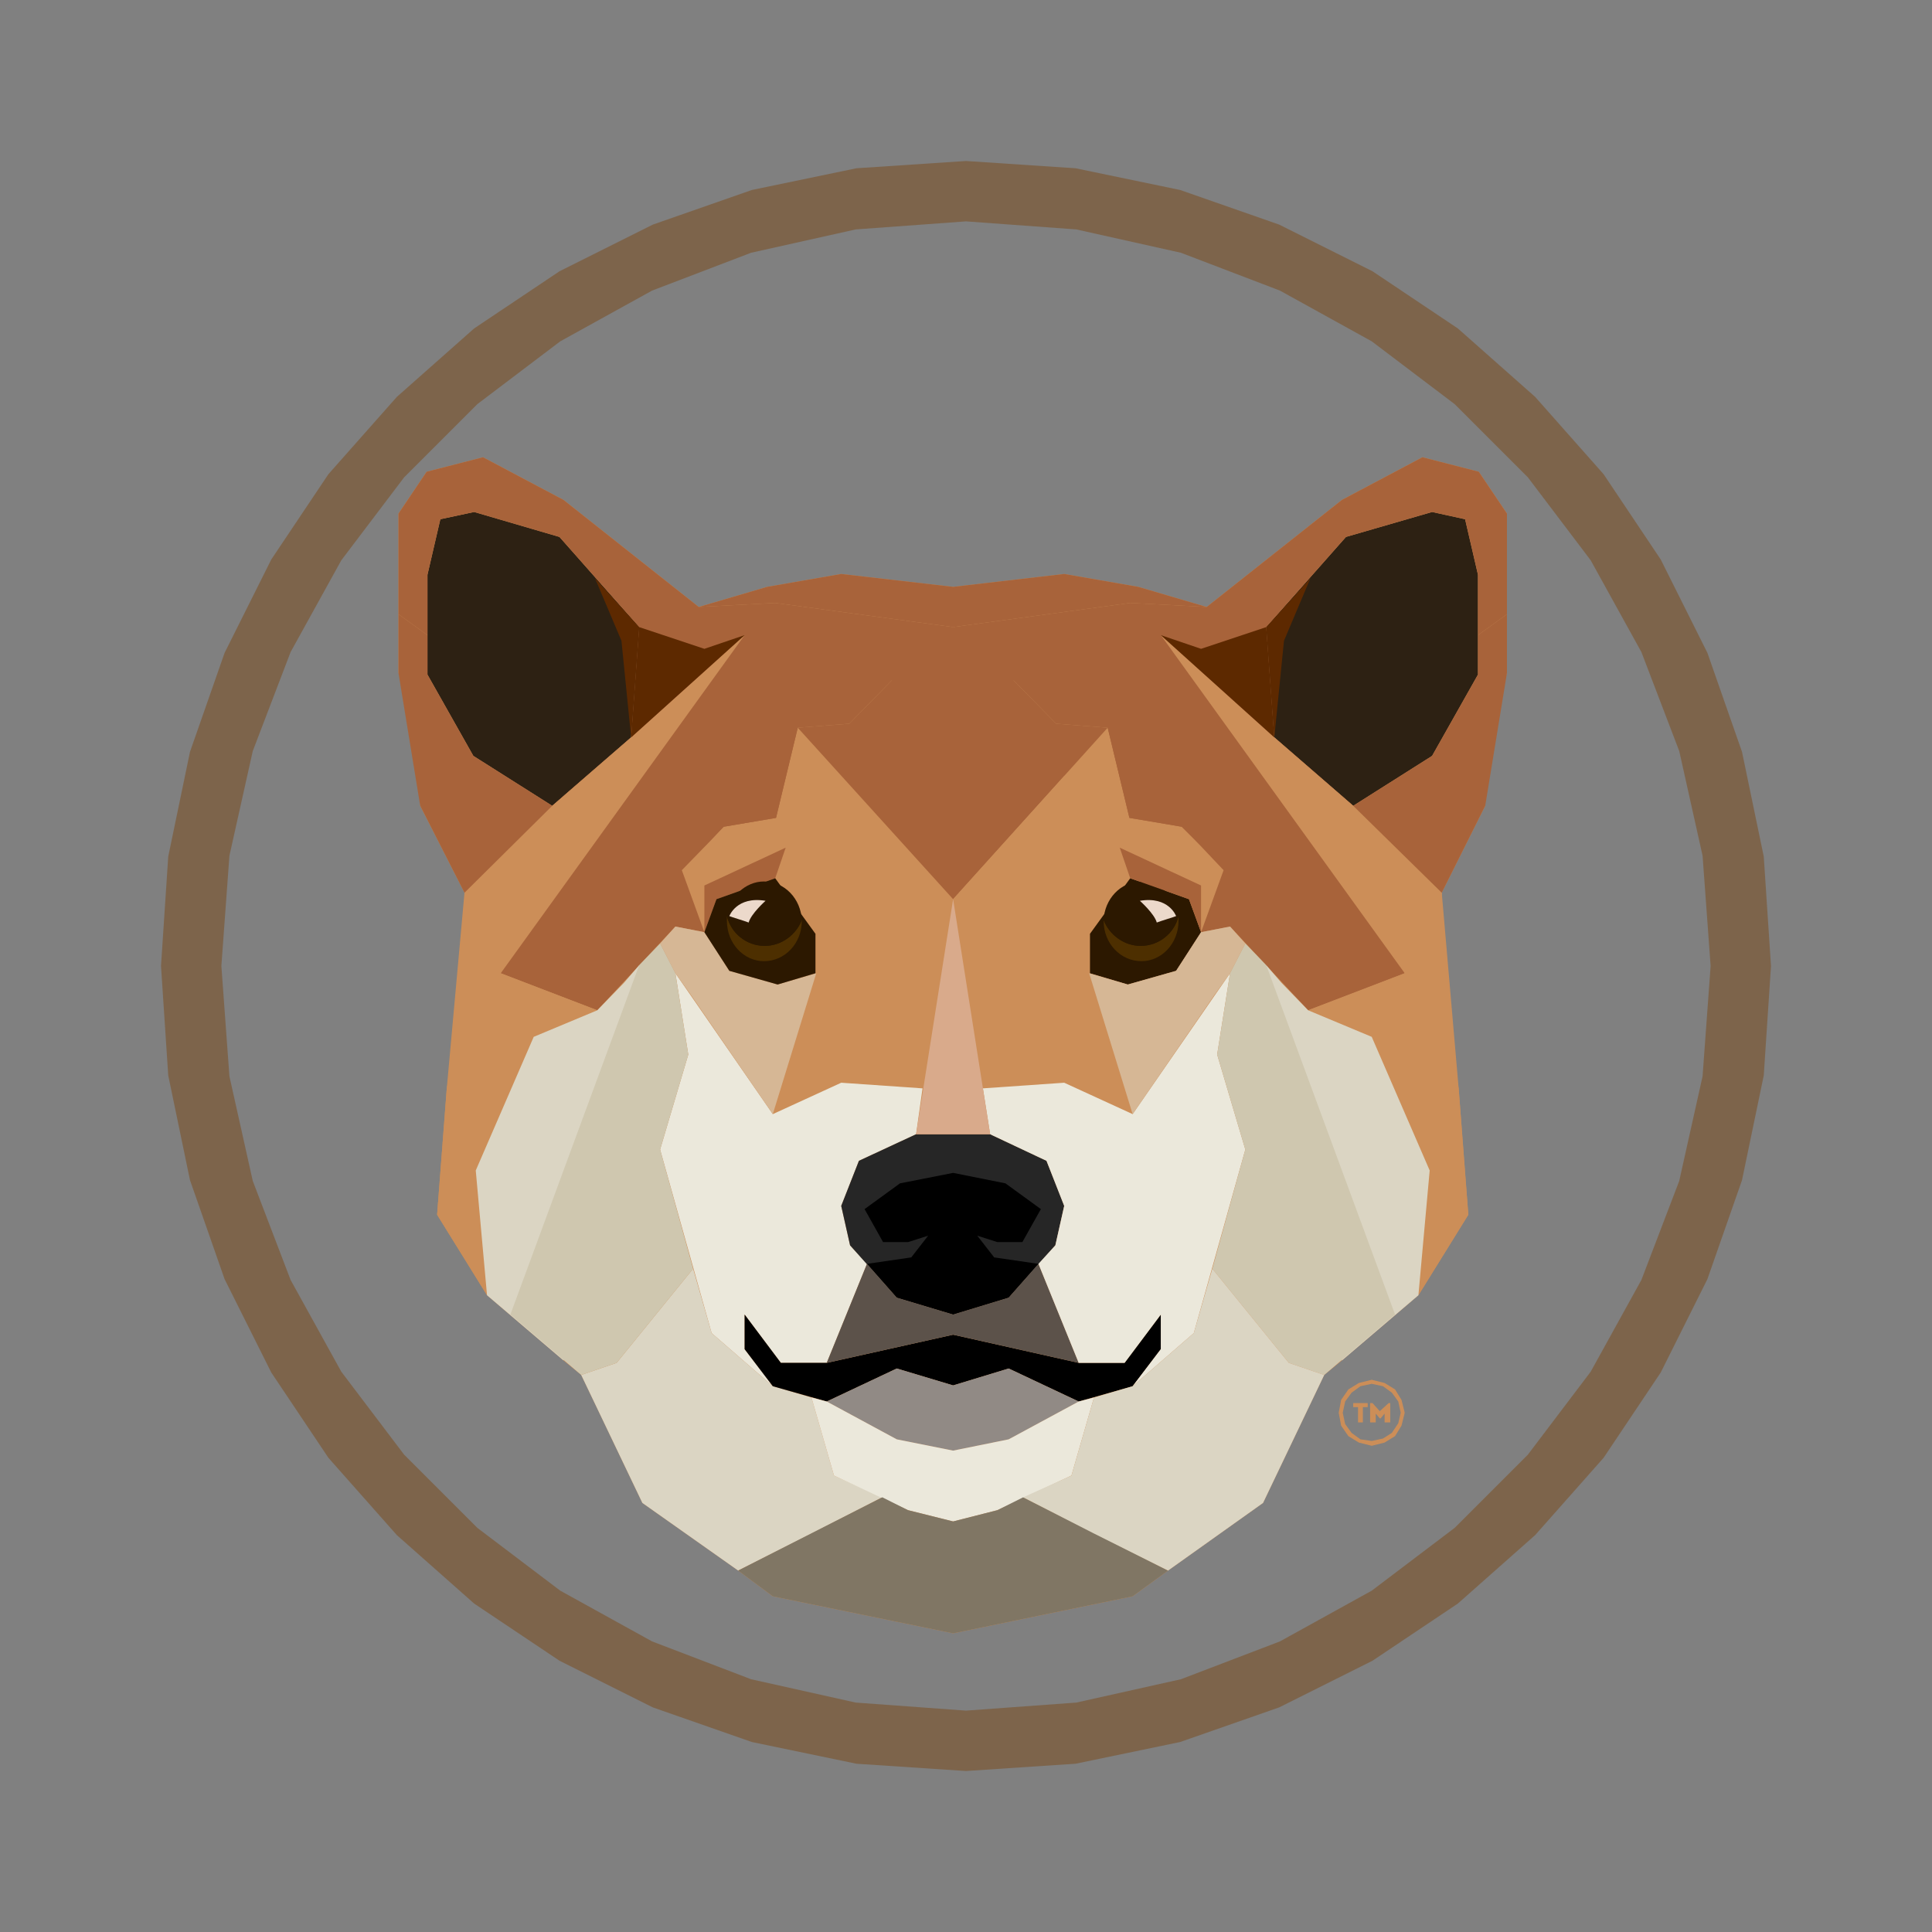 <?xml version="1.0" encoding="UTF-8" standalone="no"?>
<!DOCTYPE svg PUBLIC "-//W3C//DTD SVG 1.1//EN" "http://www.w3.org/Graphics/SVG/1.1/DTD/svg11.dtd">
<svg version="1.1" xmlns="http://www.w3.org/2000/svg" xmlns:xlink="http://www.w3.org/1999/xlink" preserveAspectRatio="xMidYMid meet" viewBox="0 0 24 24" width="24" height="24"><rect x="0" y="0" width="24" height="24" fill="#808080" stroke="none"/><defs><path d="M251.98 19L263.29 35.49L274.73 19L288.93 19L270.9 44.53L290 72L275.67 72L263.29 54.61L251.01 72L237 72L255.92 45.05L238.01 19L251.98 19Z" id="diHm21UrR"></path><path d="M208.65 72L195.95 72L175 19L188.1 19L202.5 58.99L217.3 19L230 19L208.65 72Z" id="b2vnNlhHCs"></path><path d="M164 19C164 19 164 19 164 19C164 50.8 164 68.47 164 72C164 72 164 72 164 72C156.8 72 152.8 72 152 72C152 72 152 72 152 72C152 40.2 152 22.53 152 19C152 19 152 19 152 19C159.2 19 163.2 19 164 19Z" id="blBI6BqDQ"></path><path d="M14.66 2.36L15.89 2.79L17.05 3.37L18.11 4.08L19.07 4.93L19.92 5.89L20.63 6.95L21.21 8.11L21.64 9.34L21.91 10.64L22 12L21.91 13.36L21.64 14.66L21.21 15.89L20.63 17.05L19.92 18.11L19.07 19.07L18.11 19.92L17.05 20.63L15.89 21.21L14.66 21.64L13.36 21.91L12 22L10.64 21.91L9.34 21.64L8.11 21.21L6.95 20.63L5.89 19.92L4.93 19.07L4.08 18.11L3.37 17.05L2.79 15.89L2.36 14.66L2.09 13.36L2 12L2.09 10.64L2.36 9.34L2.79 8.11L3.37 6.95L4.08 5.89L4.93 4.93L5.89 4.08L6.95 3.37L8.11 2.79L9.34 2.36L10.64 2.09L12 2L13.36 2.09L14.66 2.36ZM9.33 3.14L8.1 3.61L6.96 4.24L5.93 5.02L5.02 5.93L4.24 6.96L3.61 8.1L3.14 9.33L2.85 10.63L2.75 12L2.85 13.37L3.14 14.67L3.61 15.9L4.24 17.04L5.02 18.07L5.93 18.98L6.96 19.76L8.1 20.39L9.33 20.86L10.63 21.15L12 21.25L13.37 21.15L14.67 20.86L15.9 20.39L17.04 19.76L18.07 18.98L18.98 18.07L19.76 17.04L20.39 15.9L20.86 14.67L21.15 13.37L21.25 12L21.15 10.63L20.86 9.33L20.39 8.1L19.76 6.96L18.98 5.93L18.07 5.02L17.04 4.24L15.9 3.61L14.67 3.14L13.37 2.85L12 2.75L10.63 2.85L9.33 3.14Z" id="b44YFanGaK"></path><path d="M921.06 357.51L878.22 380.08L806.04 437.15L806.04 437.15L769.59 426.48L730.13 419.73L670.75 426.48L611.37 419.73L571.91 426.48L535.46 437.15L535.46 437.15L463.28 380.08L420.44 357.51L390.39 365.33L375.64 387.55L375.64 441.24L375.64 472.35L386.13 507.73L387.19 543.11L410.48 589.51L412.08 638.39L401.42 693.51L396.26 760.88L422.57 803.73L463.64 838.75L472.71 846.39L505.42 914.48L556.26 950.57L556.26 950.57L575.11 964.08L670.75 983.99L670.75 983.99L670.75 983.99L670.75 983.99L670.75 983.99L766.39 964.08L785.24 950.57L836.08 914.48L868.79 846.39L877.86 838.75L918.93 803.73L945.24 760.88L940.08 693.51L929.42 638.39L931.02 589.51L954.31 543.11L955.37 507.73L965.86 472.35L965.86 441.24L965.86 387.55L951.11 365.33L921.06 357.51Z" id="j2ROfU1SYd"></path><path d="M764.97 549.51L753.24 501.51L670.75 592.71L611.37 527.11L611.37 527.11L588.26 501.51L576.53 549.51L548.62 554.13L526.57 577.42L538.31 610.66L544.88 592.88L576.17 581.86L597.51 611.55L598.04 632.17L598.04 632.17L575.11 707.19L563.73 766.22L623.46 703.64L654.57 693.51L670.75 592.71L686.93 693.51L718.04 703.64L777.77 766.22L766.39 707.19L743.46 632.17L743.46 632.17L743.99 611.55L765.33 581.86L796.62 592.88L803.19 610.66L814.93 577.42L792.88 554.13L764.97 549.51Z" id="ceIv3AmH3"></path><path d="M461.15 400.17L415.64 386.48L397.86 390.57L390.93 420.26L390.93 473.42L415.28 516.79L457.59 543.11L499.55 506.66L503.82 448.17L461.15 400.17Z" id="bgFExuyEr"></path><path d="M659.91 476.44L670.75 478.22L670.75 581.86L659.91 476.44Z" id="a2ePaPw33K"></path><path d="M535.46 437.15L463.28 380.08L420.44 357.51L390.39 365.33L375.64 387.55L375.64 441.24L390.93 452.44L390.93 420.26L397.86 390.57L415.64 386.48L461.15 400.17L503.82 448.17L499.55 506.66L457.59 543.11L430.04 632.17L481.59 652.26L523.19 607.46L538.31 610.66L526.57 577.42L541.68 561.42L548.62 554.13L576.53 549.51L588.26 501.51L615.46 499.37L638.39 476.44L657.59 504.53L670.75 592.71L670.75 448.17L576.17 435.02L535.46 437.15Z" id="a17l4gIrft"></path><path d="M416.88 737.42L447.46 666.31L481.59 652.26L430.04 632.17L559.99 452.44L499.55 506.66L457.59 543.11L410.48 589.51L401.42 693.51L396.26 760.88L422.57 803.73L416.88 737.42Z" id="aZuDA4LHc"></path><path d="M588.26 501.51L576.53 549.51L548.62 554.13L539.37 563.91L542.39 545.24L588.26 501.51Z" id="c33tK19Niv"></path><path d="M542.39 824.17L514.84 726.22L529.77 675.55L523.19 632.17L575.11 707.19L611.37 690.84L654.57 693.51L651.02 718.22L620.97 732.44L611.37 756.26L616.17 777.24L624.88 787.02L603.55 839.82L579.02 839.82L559.99 814.22L559.99 832.71L575.11 852.44L542.39 824.17Z" id="a3Nw1CRSWO"></path><path d="M503.82 448.17L538.31 459.73L559.99 452.44L499.55 506.66L503.82 448.17Z" id="h28HYRzDMz"></path><path d="M499.55 506.66L503.82 448.17L479.99 422.04L494.39 455.46L499.55 506.66Z" id="emeoQVbBQ"></path><path d="M387.19 543.11L375.64 472.35L375.64 441.24L390.93 452.44L390.93 473.42L415.28 516.79L457.59 543.11L410.48 589.51L387.19 543.11Z" id="d6yJ7PZXNs"></path><path d="M538.31 585.42L581.68 565.51L576.17 581.86L544.88 592.88L538.31 610.66L538.31 585.42Z" id="aThWJj7Gm"></path><path d="M551.64 630.93L538.31 610.66L523.19 607.46L514.84 616.35L523.19 632.17L531.73 644.44L575.11 707.19L598.04 632.17L577.42 638.39L551.64 630.93Z" id="a1kmjhJkxO"></path><path d="M595.55 858.13L575.11 852.44L542.39 824.17L532.62 789.68L491.91 839.82L472.71 846.39L505.42 914.48L556.26 950.57L595.55 930.66L633.06 911.64L607.46 899.91L595.55 858.13Z" id="a21Ucc2giU"></path><path d="M880.35 400.17L925.86 386.48L943.64 390.57L950.57 420.26L950.57 473.42L926.22 516.79L883.91 543.11L841.95 506.66L837.68 448.17L880.35 400.17Z" id="cInfTllr0"></path><path d="M743.99 611.55L765.33 581.86L796.62 592.88L803.19 610.66L789.86 630.93L764.08 638.39L743.99 632.17L743.99 611.55Z" id="aZyenzTTg"></path><path d="M790.93 601.77C791.11 602.66 791.11 603.55 791.11 604.62C791.11 616.35 782.22 625.77 771.19 625.77C760.17 625.77 751.28 616.35 751.28 604.62C751.28 604.44 751.28 604.26 751.28 604.08C754.31 611.91 761.95 617.59 770.84 617.59C780.62 617.59 788.79 610.84 790.93 601.77Z" id="c69NB4t5l"></path><path d="M751.28 604.08C751.64 592.71 760.35 583.46 771.19 583.46C781.33 583.46 789.68 591.46 790.93 601.77C788.79 610.84 780.62 617.59 770.84 617.59C761.95 617.59 754.31 611.91 751.28 604.08Z" id="hSPMKZN3W"></path><path d="M789.86 601.95C789.86 601.95 785.95 591.28 770.48 593.59C770.48 593.77 778.31 600.53 779.55 605.15C781.61 604.51 788.83 602.27 789.86 601.95Z" id="b22nDSNBQG"></path><path d="M681.59 476.44L670.75 478.22L670.75 581.86L681.59 476.44Z" id="d31Jhlk5C"></path><path d="M690.48 718.22L670.75 718.22L670.75 718.22L651.02 718.22L620.97 732.44L611.37 756.26L616.17 777.24L641.06 805.33L670.75 814.22L670.75 814.22L670.75 814.22L670.75 814.22L670.75 814.22L700.44 805.33L725.33 777.24L730.13 756.26L720.53 732.44L690.48 718.22Z" id="a1uv2futcN"></path><path d="M694.39 775.64L707.91 775.64L717.86 758.04L698.66 744.35L670.75 738.48L670.75 738.48L670.75 738.48L670.75 738.48L670.75 738.48L642.84 744.35L623.64 758.04L633.59 775.64L647.11 775.64L657.59 772.08L648.53 783.82L624.88 787.02L641.06 805.33L670.75 814.22L670.75 814.22L670.75 814.22L670.75 814.22L670.75 814.22L700.44 805.33L716.62 787.02L692.97 783.82L683.91 772.08L694.39 775.64Z" id="a1XOiCUNPF"></path><path d="M737.95 839.82L670.75 824.71L670.75 824.71L670.75 824.71L670.75 824.71L670.75 824.71L603.55 839.82L579.02 839.82L559.99 814.22L559.99 832.71L575.11 852.44L603.55 860.44L641.06 843.02L670.75 851.73L670.75 851.73L670.75 851.73L670.75 851.73L670.75 851.73L700.44 843.02L737.95 860.44L766.39 852.44L781.51 832.71L781.51 814.22L762.48 839.82L737.95 839.82Z" id="b5nMWSNFsw"></path><path d="M700.44 843.02L670.75 851.73L641.06 843.02L603.55 860.44L641.06 880.71L670.75 886.57L670.75 886.57L670.75 886.57L670.75 886.57L670.75 886.57L700.44 880.71L737.95 860.44L700.44 843.02Z" id="a1tMDXL2BP"></path><path d="M716.62 787.02L700.44 805.33L670.75 814.22L641.06 805.33L624.88 787.02L603.55 839.82L670.75 824.71L737.95 839.82L716.62 787.02Z" id="c3mXcPGEj"></path><path d="M700.44 880.71L670.75 886.57L641.06 880.71L603.55 860.44L595.55 858.13L607.46 899.91L647.11 918.22L670.75 924.44L670.75 924.44L670.75 924.44L670.75 924.44L670.75 924.44L694.39 918.22L734.04 899.91L745.95 858.13L737.95 860.44L700.44 880.71Z" id="b4AiugmztF"></path><path d="M806.04 437.15L878.22 380.08L921.06 357.51L951.11 365.33L965.86 387.55L965.86 441.24L950.57 452.44L950.57 420.26L943.64 390.57L925.86 386.48L880.35 400.17L837.68 448.17L841.95 506.66L883.91 543.11L911.46 632.17L859.91 652.26L818.31 607.46L803.19 610.66L814.93 577.42L799.82 561.42L792.88 554.13L764.97 549.51L753.24 501.51L726.04 499.37L703.11 476.44L683.91 504.53L670.75 592.71L670.75 448.17L765.33 435.02L806.04 437.15Z" id="cXYi9zrj"></path><path d="M924.62 737.42L894.04 666.31L859.91 652.26L911.46 632.17L781.51 452.44L841.95 506.66L883.91 543.11L931.02 589.51L940.08 693.51L945.24 760.88L918.93 803.73L924.62 737.42Z" id="b44d5BHI5n"></path><path d="M769.59 426.48L730.13 419.73L670.75 426.48L611.37 419.73L571.91 426.48L535.46 437.15L576.17 435.02L670.75 448.17L670.75 448.17L670.75 448.17L670.75 448.17L670.75 448.17L765.33 435.02L806.04 437.15L769.59 426.48Z" id="dUeu2F3xk"></path><path d="M753.24 501.51L764.97 549.51L792.88 554.13L802.13 563.91L799.11 545.24L753.24 501.51Z" id="bmGe8t4uJ"></path><path d="M799.11 824.17L826.66 726.22L811.73 675.55L818.31 632.17L766.39 707.19L730.13 690.84L686.93 693.51L690.48 718.22L720.53 732.44L730.13 756.26L725.33 777.24L716.62 787.02L737.95 839.82L762.48 839.82L781.51 814.22L781.51 832.71L766.39 852.44L799.11 824.17Z" id="bUQVj6oOC"></path><path d="M753.24 501.51L726.04 499.37L703.11 476.44L707.37 458.13L670.75 448.17L670.75 448.17L670.75 448.17L670.75 448.17L670.75 448.17L634.13 458.13L638.39 476.44L615.46 499.37L588.26 501.51L670.75 592.71L670.75 592.71L670.75 592.71L670.75 592.71L670.75 592.71L753.24 501.51Z" id="b2hpo2Y6oC"></path><path d="M837.68 448.17L803.19 459.73L781.51 452.44L841.95 506.66L837.68 448.17Z" id="a2k5gJzRPT"></path><path d="M841.95 506.66L837.68 448.17L861.51 422.04L847.11 455.46L841.95 506.66Z" id="a2ho3psv4"></path><path d="M954.31 543.11L965.86 472.35L965.86 441.24L950.57 452.44L950.57 473.42L926.22 516.79L883.91 543.11L931.02 589.51L954.31 543.11Z" id="i1lHks1uT"></path><path d="M803.19 585.42L759.82 565.51L765.33 581.86L796.62 592.88L803.19 610.66L803.19 585.42Z" id="a2KjVE0VBI"></path><path d="M730.13 527.11L670.75 592.71L717.51 614.75L730.13 527.11Z" id="c1SStXzQES"></path><path d="M708.44 911.64L694.39 918.22L670.75 924.44L647.11 918.22L633.06 911.64L556.26 950.57L575.11 964.08L670.75 983.99L670.75 983.99L670.75 983.99L670.75 983.99L670.75 983.99L766.39 964.08L785.24 950.57L708.44 911.64Z" id="aLWHBLpTk"></path><path d="M481.59 652.26L447.46 666.31L416.88 737.42L422.57 803.73L463.64 838.75L463.64 793.59L477.68 753.24L505.77 700.97L503.82 628.08L495.46 637.33L481.59 652.26Z" id="h66NP2jMZI"></path><path d="M859.91 652.26L846.04 637.33L837.68 628.08L835.73 700.97L863.82 753.24L877.86 793.59L877.86 838.75L918.93 803.73L924.62 737.42L894.04 666.31L859.91 652.26Z" id="iwxyY0LJ6"></path><path d="M803.19 610.66L789.86 630.93L764.08 638.39L743.46 632.17L766.39 707.19L809.77 644.44L818.31 632.17L826.66 616.35L818.31 607.46L803.19 610.66Z" id="b28QMQKZ9r"></path><path d="M826.66 616.35L818.31 632.17L811.73 675.55L826.66 726.22L808.88 789.68L849.59 839.82L868.79 846.39L906.48 814.22L837.68 628.08L826.66 616.35Z" id="aIDP8tsxV"></path><path d="M808.88 789.68L799.11 824.17L766.39 852.44L745.95 858.13L734.04 899.91L708.44 911.64L745.95 930.66L785.24 950.57L836.08 914.48L868.79 846.39L849.59 839.82L808.88 789.68Z" id="c7RtVTbrEQ"></path><path d="M514.84 616.35L523.19 632.17L529.77 675.55L514.84 726.22L532.62 789.68L491.91 839.82L472.71 846.39L435.02 814.22L503.82 628.08L514.84 616.35Z" id="b8O6CMhU4"></path><path d="M597.51 611.55L576.17 581.86L544.88 592.88L538.31 610.66L551.64 630.93L577.42 638.39L597.51 632.17L597.51 611.55Z" id="l1Az7snjU6"></path><path d="M550.57 601.77C550.39 602.66 550.39 603.55 550.39 604.62C550.39 616.35 559.28 625.77 570.31 625.77C581.33 625.77 590.22 616.35 590.22 604.62C590.22 604.44 590.22 604.26 590.22 604.08C587.19 611.91 579.55 617.59 570.66 617.59C560.88 617.59 552.71 610.84 550.57 601.77Z" id="f2Ll7ppcij"></path><path d="M590.22 604.08C589.86 592.71 581.15 583.46 570.31 583.46C560.17 583.46 551.82 591.46 550.57 601.77C552.71 610.84 560.88 617.59 570.66 617.59C579.55 617.59 587.19 611.91 590.22 604.08Z" id="b1uOLDM5f"></path><path d="M551.64 601.95C551.64 601.95 555.55 591.28 571.02 593.59C571.02 593.77 563.19 600.53 561.95 605.15C559.89 604.51 552.67 602.27 551.64 601.95Z" id="aaMDShsqB"></path><path d="M670.75 592.71L651.02 718.22L670.75 718.22L670.75 718.22L690.48 718.22L670.75 592.71L670.75 592.71Z" id="c3U5FCT5h"></path><path d="M883.91 861.15C884.71 861.15 891.11 861.15 891.91 861.15C891.91 862.04 891.91 862.75 891.91 863.64C891.73 863.64 890.84 863.64 889.24 863.64C889.24 868.55 889.24 871.27 889.24 871.82C888.35 871.82 887.46 871.82 886.57 871.82C886.57 871.27 886.57 868.55 886.57 863.64L883.91 863.64C883.91 862.57 883.91 861.74 883.91 861.15Z" id="e5Z7O8nE8j"></path><path d="M903.82 861.15C903.82 867.55 903.82 871.11 903.82 871.82C902.93 871.82 902.04 871.82 900.97 871.82C900.97 871.5 900.97 869.9 900.97 867.02L898.66 869.33L898.31 869.33L895.99 867.02C895.99 869.9 895.99 871.5 895.99 871.82C895.11 871.82 894.22 871.82 893.15 871.82C893.15 871.11 893.15 867.55 893.15 861.15L894.22 861.15L898.31 865.77L902.93 861.15L903.82 861.15Z" id="b2pJ3IZsO"></path><path d="M896.55 849.27L897.85 849.52L899.11 849.87L900.33 850.31L901.51 850.84L902.64 851.44L903.72 852.13L904.75 852.9L905.71 853.73L906.61 854.63L907.45 855.6L908.21 856.62L908.9 857.7L909.51 858.83L910.03 860.01L910.47 861.23L910.82 862.5L911.08 863.79L911.23 865.12L911.28 866.48L911.23 867.84L911.08 869.17L910.82 870.47L910.47 871.73L910.03 872.96L909.51 874.14L908.9 875.27L908.21 876.35L907.45 877.37L906.61 878.34L905.71 879.24L904.75 880.07L903.72 880.83L902.64 881.52L901.51 882.13L900.33 882.66L899.11 883.1L897.85 883.44L896.55 883.7L895.22 883.85L893.86 883.91L892.5 883.85L891.17 883.7L889.87 883.44L888.61 883.1L887.39 882.66L886.21 882.13L885.08 881.52L884 880.83L882.97 880.07L882.01 879.24L881.11 878.34L880.27 877.37L879.51 876.35L878.82 875.27L878.21 874.14L877.69 872.96L877.25 871.73L876.9 870.47L876.65 869.17L876.49 867.84L876.44 866.48L876.49 865.12L876.65 863.79L876.9 862.5L877.25 861.23L877.69 860.01L878.21 858.83L878.82 857.7L879.51 856.62L880.27 855.6L881.11 854.63L882.01 853.73L882.97 852.9L884 852.13L885.08 851.44L886.21 850.84L887.39 850.31L888.61 849.87L889.87 849.52L891.17 849.27L892.5 849.11L893.86 849.06L895.22 849.11L896.55 849.27ZM891.23 851.24L889.97 851.51L888.75 851.89L887.58 852.36L886.47 852.92L885.4 853.56L884.4 854.29L883.46 855.1L882.59 855.97L881.79 856.92L881.07 857.93L880.44 858.99L879.89 860.1L879.42 861.27L879.06 862.48L878.79 863.72L878.63 865L878.57 866.31L878.63 867.64L878.8 868.94L879.07 870.2L879.44 871.41L879.91 872.58L880.47 873.7L881.12 874.76L881.85 875.77L882.65 876.71L883.53 877.58L884.47 878.37L885.48 879.09L886.54 879.73L887.66 880.28L888.82 880.74L890.03 881.11L891.28 881.38L892.55 881.54L893.86 881.59L895.19 881.54L896.49 881.37L897.75 881.1L898.97 880.72L900.14 880.25L901.26 879.69L902.32 879.05L903.32 878.32L904.26 877.51L905.13 876.64L905.93 875.69L906.65 874.69L907.29 873.62L907.84 872.51L908.3 871.34L908.66 870.14L908.93 868.89L909.09 867.61L909.15 866.31L909.09 865L908.93 863.72L908.66 862.48L908.3 861.27L907.84 860.1L907.29 858.99L906.65 857.93L905.93 856.92L905.13 855.97L904.26 855.1L903.32 854.29L902.32 853.56L901.26 852.92L900.14 852.36L898.97 851.89L897.75 851.51L896.49 851.24L895.19 851.07L893.86 851.02L892.53 851.07L891.23 851.24Z" id="aMjVaGl8N"></path><path d="M921.81 358.26L878.97 380.83L806.79 437.9L806.79 437.9L770.34 427.23L730.88 420.48L671.5 427.23L612.12 420.48L572.66 427.23L536.21 437.9L536.21 437.9L464.03 380.83L421.19 358.26L391.14 366.08L376.39 388.3L376.39 441.99L376.39 473.1L386.88 508.48L387.94 543.86L411.23 590.26L412.83 639.14L402.17 694.26L397.01 761.63L423.32 804.48L464.39 839.5L473.46 847.14L506.17 915.23L557.01 951.32L557.01 951.32L575.86 964.83L671.5 984.74L671.5 984.74L671.5 984.74L671.5 984.74L671.5 984.74L767.14 964.83L785.99 951.32L836.83 915.23L869.54 847.14L878.61 839.5L919.68 804.48L945.99 761.63L940.83 694.26L930.17 639.14L931.77 590.26L955.06 543.86L956.12 508.48L966.61 473.1L966.61 441.99L966.61 388.3L951.86 366.08L921.81 358.26Z" id="b6HHUM66FN"></path><path d="M765.72 550.26L753.99 502.26L671.5 593.46L612.12 527.86L612.12 527.86L589.01 502.26L577.28 550.26L549.37 554.88L527.32 578.17L539.06 611.41L545.63 593.63L576.92 582.61L598.26 612.3L598.79 632.92L598.79 632.92L575.86 707.94L564.48 766.97L624.21 704.39L655.32 694.26L671.5 593.46L687.68 694.26L718.79 704.39L778.52 766.97L767.14 707.94L744.21 632.92L744.21 632.92L744.74 612.3L766.08 582.61L797.37 593.63L803.94 611.41L815.68 578.17L793.63 554.88L765.72 550.26Z" id="e1zisvr5D"></path><path d="M461.9 400.92L416.39 387.23L398.61 391.32L391.68 421.01L391.68 474.17L416.03 517.54L458.34 543.86L500.3 507.41L504.57 448.92L461.9 400.92Z" id="a6iQ1SyaOg"></path><path d="M660.66 477.19L671.5 478.97L671.5 582.61L660.66 477.19Z" id="c40MICyhn"></path><path d="M536.21 437.9L464.03 380.83L421.19 358.26L391.14 366.08L376.39 388.3L376.39 441.99L391.68 453.19L391.68 421.01L398.61 391.32L416.39 387.23L461.9 400.92L504.57 448.92L500.3 507.41L458.34 543.86L430.79 632.92L482.34 653.01L523.94 608.21L539.06 611.41L527.32 578.17L542.43 562.17L549.37 554.88L577.28 550.26L589.01 502.26L616.21 500.12L639.14 477.19L658.34 505.28L671.5 593.46L671.5 448.92L576.92 435.77L536.21 437.9Z" id="a4fi7pDLxj"></path><path d="M417.63 738.17L448.21 667.06L482.34 653.01L430.79 632.92L560.74 453.19L500.3 507.41L458.34 543.86L411.23 590.26L402.17 694.26L397.01 761.63L423.32 804.48L417.63 738.17Z" id="ivgjwf7TJ"></path><path d="M589.01 502.26L577.28 550.26L549.37 554.88L540.12 564.66L543.14 545.99L589.01 502.26Z" id="g1Bm3f7W1b"></path><path d="M543.14 824.92L515.59 726.97L530.52 676.3L523.94 632.92L575.86 707.94L612.12 691.59L655.32 694.26L651.77 718.97L621.72 733.19L612.12 757.01L616.92 777.99L625.63 787.77L604.3 840.57L579.77 840.57L560.74 814.97L560.74 833.46L575.86 853.19L543.14 824.92Z" id="bbbFlqP36"></path><path d="M504.57 448.92L539.06 460.48L560.74 453.19L500.3 507.41L504.57 448.92Z" id="hVwPorvJT"></path><path d="M500.3 507.41L504.57 448.92L480.74 422.79L495.14 456.21L500.3 507.41Z" id="bCwBJQTRZ"></path><path d="M387.94 543.86L376.39 473.1L376.39 441.99L391.68 453.19L391.68 474.17L416.03 517.54L458.34 543.86L411.23 590.26L387.94 543.86Z" id="b4Ngzcg0gl"></path><path d="M539.06 586.17L582.43 566.26L576.92 582.61L545.63 593.63L539.06 611.41L539.06 586.17Z" id="a3pT0LznSm"></path><path d="M552.39 631.68L539.06 611.41L523.94 608.21L515.59 617.1L523.94 632.92L532.48 645.19L575.86 707.94L598.79 632.92L578.17 639.14L552.39 631.68Z" id="cSg07UoYh"></path><path d="M596.3 858.88L575.86 853.19L543.14 824.92L533.37 790.43L492.66 840.57L473.46 847.14L506.17 915.23L557.01 951.32L596.3 931.41L633.81 912.39L608.21 900.66L596.3 858.88Z" id="kaW9mpR0m"></path><path d="M881.1 400.92L926.61 387.23L944.39 391.32L951.32 421.01L951.32 474.17L926.97 517.54L884.66 543.86L842.7 507.41L838.43 448.92L881.1 400.92Z" id="a2uteA9MFO"></path><path d="M744.74 612.3L766.08 582.61L797.37 593.63L803.94 611.41L790.61 631.68L764.83 639.14L744.74 632.92L744.74 612.3Z" id="j628GUqf2"></path><path d="M791.68 602.52C791.86 603.41 791.86 604.3 791.86 605.37C791.86 617.1 782.97 626.52 771.94 626.52C760.92 626.52 752.03 617.1 752.03 605.37C752.03 605.19 752.03 605.01 752.03 604.83C755.06 612.66 762.7 618.34 771.59 618.34C781.37 618.34 789.54 611.59 791.68 602.52Z" id="ah9CTicrn"></path><path d="M752.03 604.83C752.39 593.46 761.1 584.21 771.94 584.21C782.08 584.21 790.43 592.21 791.68 602.52C789.54 611.59 781.37 618.34 771.59 618.34C762.7 618.34 755.06 612.66 752.03 604.83Z" id="d4RpCSRRXa"></path><path d="M790.61 602.7C790.61 602.7 786.7 592.03 771.23 594.34C771.23 594.52 779.06 601.28 780.3 605.9C782.36 605.26 789.58 603.02 790.61 602.7Z" id="b64wvVnUqH"></path><path d="M682.34 477.19L671.5 478.97L671.5 582.61L682.34 477.19Z" id="b7aBnapvdj"></path><path d="M691.23 718.97L671.5 718.97L671.5 718.97L651.77 718.97L621.72 733.19L612.12 757.01L616.92 777.99L641.81 806.08L671.5 814.97L671.5 814.97L671.5 814.97L671.5 814.97L671.5 814.97L701.19 806.08L726.08 777.99L730.88 757.01L721.28 733.19L691.23 718.97Z" id="a7uy8X70x"></path><path d="M695.14 776.39L708.66 776.39L718.61 758.79L699.41 745.1L671.5 739.23L671.5 739.23L671.5 739.23L671.5 739.23L671.5 739.23L643.59 745.1L624.39 758.79L634.34 776.39L647.86 776.39L658.34 772.83L649.28 784.57L625.63 787.77L641.81 806.08L671.5 814.97L671.5 814.97L671.5 814.97L671.5 814.97L671.5 814.97L701.19 806.08L717.37 787.77L693.72 784.57L684.66 772.83L695.14 776.39Z" id="a5SI82CI7j"></path><path d="M738.7 840.57L671.5 825.46L671.5 825.46L671.5 825.46L671.5 825.46L671.5 825.46L604.3 840.57L579.77 840.57L560.74 814.97L560.74 833.46L575.86 853.19L604.3 861.19L641.81 843.77L671.5 852.48L671.5 852.48L671.5 852.48L671.5 852.48L671.5 852.48L701.19 843.77L738.7 861.19L767.14 853.19L782.26 833.46L782.26 814.97L763.23 840.57L738.7 840.57Z" id="b1VU0O8F4i"></path><path d="M701.19 843.77L671.5 852.48L641.81 843.77L604.3 861.19L641.81 881.46L671.5 887.32L671.5 887.32L671.5 887.32L671.5 887.32L671.5 887.32L701.19 881.46L738.7 861.19L701.19 843.77Z" id="h2lmkHWUk"></path><path d="M717.37 787.77L701.19 806.08L671.5 814.97L641.81 806.08L625.63 787.77L604.3 840.57L671.5 825.46L738.7 840.57L717.37 787.77Z" id="cDpNnL4Qk"></path><path d="M701.19 881.46L671.5 887.32L641.81 881.46L604.3 861.19L596.3 858.88L608.21 900.66L647.86 918.97L671.5 925.19L671.5 925.19L671.5 925.19L671.5 925.19L671.5 925.19L695.14 918.97L734.79 900.66L746.7 858.88L738.7 861.19L701.19 881.46Z" id="hqhwRkO0T"></path><path d="M806.79 437.9L878.97 380.83L921.81 358.26L951.86 366.08L966.61 388.3L966.61 441.99L951.32 453.19L951.32 421.01L944.39 391.32L926.61 387.23L881.1 400.92L838.43 448.92L842.7 507.41L884.66 543.86L912.21 632.92L860.66 653.01L819.06 608.21L803.94 611.41L815.68 578.17L800.57 562.17L793.63 554.88L765.72 550.26L753.99 502.26L726.79 500.12L703.86 477.19L684.66 505.28L671.5 593.46L671.5 448.92L766.08 435.77L806.79 437.9Z" id="b1Md4cD8yD"></path><path d="M925.37 738.17L894.79 667.06L860.66 653.01L912.21 632.92L782.26 453.19L842.7 507.41L884.66 543.86L931.77 590.26L940.83 694.26L945.99 761.63L919.68 804.48L925.37 738.17Z" id="a6r0oOPM8t"></path><path d="M770.34 427.23L730.88 420.48L671.5 427.23L612.12 420.48L572.66 427.23L536.21 437.9L576.92 435.77L671.5 448.92L671.5 448.92L671.5 448.92L671.5 448.92L671.5 448.92L766.08 435.77L806.79 437.9L770.34 427.23Z" id="a3U664oC4"></path><path d="M753.99 502.26L765.72 550.26L793.63 554.88L802.88 564.66L799.86 545.99L753.99 502.26Z" id="b5iRgQxeH"></path><path d="M799.86 824.92L827.41 726.97L812.48 676.3L819.06 632.92L767.14 707.94L730.88 691.59L687.68 694.26L691.23 718.97L721.28 733.19L730.88 757.01L726.08 777.99L717.37 787.77L738.7 840.57L763.23 840.57L782.26 814.97L782.26 833.46L767.14 853.19L799.86 824.92Z" id="f4TBDZL2U"></path><path d="M753.99 502.26L726.79 500.12L703.86 477.19L708.12 458.88L671.5 448.92L671.5 448.92L671.5 448.92L671.5 448.92L671.5 448.92L634.88 458.88L639.14 477.19L616.21 500.12L589.01 502.26L671.5 593.46L671.5 593.46L671.5 593.46L671.5 593.46L671.5 593.46L753.99 502.26Z" id="c1reler51J"></path><path d="M838.43 448.92L803.94 460.48L782.26 453.19L842.7 507.41L838.43 448.92Z" id="a112SNOGH0"></path><path d="M842.7 507.41L838.43 448.92L862.26 422.79L847.86 456.21L842.7 507.41Z" id="b25s5EbalE"></path><path d="M955.06 543.86L966.61 473.1L966.61 441.99L951.32 453.19L951.32 474.17L926.97 517.54L884.66 543.86L931.77 590.26L955.06 543.86Z" id="e23IhuKgUi"></path><path d="M803.94 586.17L760.57 566.26L766.08 582.61L797.37 593.63L803.94 611.41L803.94 586.17Z" id="g2zXxg0Qkh"></path><path d="M730.88 527.86L671.5 593.46L718.26 615.5L730.88 527.86Z" id="a1UBCyH9Xe"></path><path d="M709.19 912.39L695.14 918.97L671.5 925.19L647.86 918.97L633.81 912.39L557.01 951.32L575.86 964.83L671.5 984.74L671.5 984.74L671.5 984.74L671.5 984.74L671.5 984.74L767.14 964.83L785.99 951.32L709.19 912.39Z" id="cv9a8E4pO"></path><path d="M482.34 653.01L448.21 667.06L417.63 738.17L423.32 804.48L464.39 839.5L464.39 794.34L478.43 753.99L506.52 701.72L504.57 628.83L496.21 638.08L482.34 653.01Z" id="fasK73RU6"></path><path d="M860.66 653.01L846.79 638.08L838.43 628.83L836.48 701.72L864.57 753.99L878.61 794.34L878.61 839.5L919.68 804.48L925.37 738.17L894.79 667.06L860.66 653.01Z" id="abb1MMMDa"></path><path d="M803.94 611.41L790.61 631.68L764.83 639.14L744.21 632.92L767.14 707.94L810.52 645.19L819.06 632.92L827.41 617.1L819.06 608.21L803.94 611.41Z" id="aqqcSfCpX"></path><path d="M827.41 617.1L819.06 632.92L812.48 676.3L827.41 726.97L809.63 790.43L850.34 840.57L869.54 847.14L907.23 814.97L838.43 628.83L827.41 617.1Z" id="f10Bg4sZih"></path><path d="M809.63 790.43L799.86 824.92L767.14 853.19L746.7 858.88L734.79 900.66L709.19 912.39L746.7 931.41L785.99 951.32L836.83 915.23L869.54 847.14L850.34 840.57L809.63 790.43Z" id="eGaLeny8v"></path><path d="M515.59 617.1L523.94 632.92L530.52 676.3L515.59 726.97L533.37 790.43L492.66 840.57L473.46 847.14L435.77 814.97L504.57 628.83L515.59 617.1Z" id="d8IHV204r"></path><path d="M598.26 612.3L576.92 582.61L545.63 593.63L539.06 611.41L552.39 631.68L578.17 639.14L598.26 632.92L598.26 612.3Z" id="b1BaK9NbZg"></path><path d="M551.32 602.52C551.14 603.41 551.14 604.3 551.14 605.37C551.14 617.1 560.03 626.52 571.06 626.52C582.08 626.52 590.97 617.1 590.97 605.37C590.97 605.19 590.97 605.01 590.97 604.83C587.94 612.66 580.3 618.34 571.41 618.34C561.63 618.34 553.46 611.59 551.32 602.52Z" id="ccdLTV7ov"></path><path d="M590.97 604.83C590.61 593.46 581.9 584.21 571.06 584.21C560.92 584.21 552.57 592.21 551.32 602.52C553.46 611.59 561.63 618.34 571.41 618.34C580.3 618.34 587.94 612.66 590.97 604.83Z" id="b9ICGb5ZN"></path><path d="M552.39 602.7C552.39 602.7 556.3 592.03 571.77 594.34C571.77 594.52 563.94 601.28 562.7 605.9C560.64 605.26 553.42 603.02 552.39 602.7Z" id="d2w4Ffzu92"></path><path d="M671.5 593.46L651.77 718.97L671.5 718.97L671.5 718.97L691.23 718.97L671.5 593.46L671.5 593.46Z" id="a95Abps0k"></path><path d="M884.66 861.9C885.46 861.9 891.86 861.9 892.66 861.9C892.66 862.79 892.66 863.5 892.66 864.39C892.48 864.39 891.59 864.39 889.99 864.39C889.99 869.3 889.99 872.02 889.99 872.57C889.1 872.57 888.21 872.57 887.32 872.57C887.32 872.02 887.32 869.3 887.32 864.39L884.66 864.39C884.66 863.32 884.66 862.49 884.66 861.9Z" id="acEFRrkE"></path><path d="M904.57 861.9C904.57 868.3 904.57 871.86 904.57 872.57C903.68 872.57 902.79 872.57 901.72 872.57C901.72 872.25 901.72 870.65 901.72 867.77L899.41 870.08L899.06 870.08L896.74 867.77C896.74 870.65 896.74 872.25 896.74 872.57C895.86 872.57 894.97 872.57 893.9 872.57C893.9 871.86 893.9 868.3 893.9 861.9L894.97 861.9L899.06 866.52L903.68 861.9L904.57 861.9Z" id="c2p5a2165u"></path><path d="M897.3 850.02L898.6 850.27L899.86 850.62L901.08 851.06L902.26 851.59L903.39 852.19L904.47 852.88L905.5 853.65L906.46 854.48L907.36 855.38L908.2 856.35L908.96 857.37L909.65 858.45L910.26 859.58L910.78 860.76L911.22 861.98L911.57 863.25L911.83 864.54L911.98 865.87L912.03 867.23L911.98 868.59L911.83 869.92L911.57 871.22L911.22 872.48L910.78 873.71L910.26 874.89L909.65 876.02L908.96 877.1L908.2 878.12L907.36 879.09L906.46 879.99L905.5 880.82L904.47 881.58L903.39 882.27L902.26 882.88L901.08 883.41L899.86 883.85L898.6 884.19L897.3 884.45L895.97 884.6L894.61 884.66L893.25 884.6L891.92 884.45L890.62 884.19L889.36 883.85L888.14 883.41L886.96 882.88L885.83 882.27L884.75 881.58L883.72 880.82L882.76 879.99L881.86 879.09L881.02 878.12L880.26 877.1L879.57 876.02L878.96 874.89L878.44 873.71L878 872.48L877.65 871.22L877.4 869.92L877.24 868.59L877.19 867.23L877.24 865.87L877.4 864.54L877.65 863.25L878 861.98L878.44 860.76L878.96 859.58L879.57 858.45L880.26 857.37L881.02 856.35L881.86 855.38L882.76 854.48L883.72 853.65L884.75 852.88L885.83 852.19L886.96 851.59L888.14 851.06L889.36 850.62L890.62 850.27L891.92 850.02L893.25 849.86L894.61 849.81L895.97 849.86L897.3 850.02ZM891.98 851.99L890.72 852.26L889.5 852.64L888.33 853.11L887.22 853.67L886.15 854.31L885.15 855.04L884.21 855.85L883.34 856.72L882.54 857.67L881.82 858.68L881.19 859.74L880.64 860.85L880.17 862.02L879.81 863.23L879.54 864.47L879.38 865.75L879.32 867.06L879.38 868.39L879.55 869.69L879.82 870.95L880.19 872.16L880.66 873.33L881.22 874.45L881.87 875.51L882.6 876.52L883.4 877.46L884.28 878.33L885.22 879.12L886.23 879.84L887.29 880.48L888.41 881.03L889.57 881.49L890.78 881.86L892.03 882.13L893.3 882.29L894.61 882.34L895.94 882.29L897.24 882.12L898.5 881.85L899.72 881.47L900.89 881L902.01 880.44L903.07 879.8L904.07 879.07L905.01 878.26L905.88 877.39L906.68 876.44L907.4 875.44L908.04 874.37L908.59 873.26L909.05 872.09L909.41 870.89L909.68 869.64L909.84 868.36L909.9 867.06L909.84 865.75L909.68 864.47L909.41 863.23L909.05 862.02L908.59 860.85L908.04 859.74L907.4 858.68L906.68 857.67L905.88 856.72L905.01 855.85L904.07 855.04L903.07 854.31L902.01 853.67L900.89 853.11L899.72 852.64L898.5 852.26L897.24 851.99L895.94 851.82L894.61 851.77L893.28 851.82L891.98 851.99Z" id="f4FdLUJlig"></path><path d="M17.67 5.68L16.67 6.21L14.99 7.54L14.99 7.54L14.14 7.29L13.22 7.13L11.84 7.29L10.45 7.13L9.53 7.29L8.68 7.54L8.68 7.54L7 6.21L6 5.68L5.3 5.86L4.95 6.38L4.95 7.63L4.95 8.36L5.2 9.18L5.22 10.01L5.77 11.09L5.8 12.23L5.55 13.52L5.43 15.09L6.05 16.09L7 16.9L7.22 17.08L7.98 18.67L9.17 19.51L9.17 19.51L9.6 19.83L11.84 20.29L11.84 20.29L11.84 20.29L11.84 20.29L11.84 20.29L14.07 19.83L14.51 19.51L15.69 18.67L16.45 17.08L16.67 16.9L17.62 16.09L18.24 15.09L18.12 13.52L17.87 12.23L17.91 11.09L18.45 10.01L18.47 9.18L18.72 8.36L18.72 7.63L18.72 6.38L18.37 5.86L17.67 5.68Z" id="akyrPpPWM"></path><path d="M14.03 10.16L13.76 9.04L11.84 11.17L10.45 9.64L10.45 9.64L9.91 9.04L9.64 10.16L8.99 10.27L8.47 10.81L8.75 11.58L8.9 11.17L9.63 10.91L10.13 11.6L10.14 12.09L10.14 12.09L9.6 13.84L9.34 15.21L10.73 13.75L11.46 13.52L11.84 11.17L12.21 13.52L12.94 13.75L14.33 15.21L14.07 13.84L13.53 12.09L13.53 12.09L13.54 11.6L14.04 10.91L14.77 11.17L14.92 11.58L15.2 10.81L14.68 10.27L14.03 10.16Z" id="c4JakMK1VF"></path><path d="M6.95 6.67L5.89 6.36L5.47 6.45L5.31 7.14L5.31 8.38L5.88 9.39L6.86 10.01L7.84 9.16L7.94 7.79L6.95 6.67Z" id="d3R5g1HGC"></path><path d="M11.58 8.45L11.84 8.5L11.84 10.91L11.58 8.45Z" id="g1jdJ5tP1Z"></path><path d="M8.68 7.54L7 6.21L6 5.68L5.3 5.86L4.95 6.38L4.95 7.63L5.31 7.89L5.31 7.14L5.47 6.45L5.89 6.36L6.95 6.67L7.94 7.79L7.84 9.16L6.86 10.01L6.22 12.09L7.42 12.55L8.39 11.51L8.75 11.58L8.47 10.81L8.83 10.44L8.99 10.27L9.64 10.16L9.91 9.04L10.55 8.99L11.08 8.45L11.53 9.11L11.84 11.17L11.84 7.79L9.63 7.49L8.68 7.54Z" id="d4BsJf0633"></path><path d="M5.91 14.54L6.63 12.88L7.42 12.55L6.22 12.09L9.25 7.89L7.84 9.16L6.86 10.01L5.77 11.09L5.55 13.52L5.43 15.09L6.05 16.09L5.91 14.54Z" id="b1daXCWW3q"></path><path d="M9.91 9.04L9.64 10.16L8.99 10.27L8.77 10.49L8.84 10.06L9.91 9.04Z" id="anLwPh1fj"></path><path d="M8.84 16.56L8.2 14.28L8.55 13.1L8.39 12.09L9.6 13.84L10.45 13.45L11.46 13.52L11.38 14.09L10.67 14.42L10.45 14.98L10.56 15.47L10.77 15.7L10.27 16.93L9.7 16.93L9.25 16.33L9.25 16.76L9.6 17.22L8.84 16.56Z" id="b3vZFz4eh"></path><path d="M7.94 7.79L8.75 8.06L9.25 7.89L7.84 9.16L7.94 7.79Z" id="a5iH1oIaMw"></path><path d="M7.84 9.16L7.94 7.79L7.39 7.18L7.72 7.96L7.84 9.16Z" id="b3ZyWD3DS"></path><path d="M5.22 10.01L4.95 8.36L4.95 7.63L5.31 7.89L5.31 8.38L5.88 9.39L6.86 10.01L5.77 11.09L5.22 10.01Z" id="a1xFvfOqPy"></path><path d="M8.75 11L9.76 10.53L9.63 10.91L8.9 11.17L8.75 11.58L8.75 11Z" id="a5QF1Pbezl"></path><path d="M9.06 12.06L8.75 11.58L8.39 11.51L8.2 11.72L8.39 12.09L8.59 12.37L9.6 13.84L10.14 12.09L9.66 12.23L9.06 12.06Z" id="a7xHcCvhR"></path><path d="M10.08 17.36L9.6 17.22L8.84 16.56L8.61 15.76L7.66 16.93L7.22 17.08L7.98 18.67L9.17 19.51L10.08 19.05L10.96 18.6L10.36 18.33L10.08 17.36Z" id="a2DSF6Cqpg"></path><path d="M16.72 6.67L17.79 6.36L18.2 6.45L18.36 7.14L18.36 8.38L17.79 9.39L16.81 10.01L15.83 9.16L15.73 7.79L16.72 6.67Z" id="a13k3o1nDn"></path><path d="M13.54 11.6L14.04 10.91L14.77 11.17L14.92 11.58L14.61 12.06L14.01 12.23L13.54 12.09L13.54 11.6Z" id="dM1LqP0Am"></path><path d="M14.64 11.38C14.64 11.4 14.64 11.42 14.64 11.44C14.64 11.72 14.43 11.94 14.18 11.94C13.92 11.94 13.71 11.72 13.71 11.44C13.71 11.44 13.71 11.43 13.71 11.43C13.78 11.61 13.96 11.75 14.17 11.75C14.4 11.75 14.59 11.59 14.64 11.38Z" id="dcRpJ7Ifj"></path><path d="M13.71 11.43C13.72 11.17 13.92 10.95 14.18 10.95C14.41 10.95 14.61 11.14 14.64 11.38C14.59 11.59 14.4 11.75 14.17 11.75C13.96 11.75 13.78 11.61 13.71 11.43Z" id="aLrWfmlGt"></path><path d="M14.61 11.38C14.61 11.38 14.52 11.13 14.16 11.19C14.16 11.19 14.34 11.35 14.37 11.46C14.42 11.44 14.59 11.39 14.61 11.38Z" id="bCjzaAs8F"></path><path d="M12.09 8.45L11.84 8.5L11.84 10.91L12.09 8.45Z" id="gjIkZP63D"></path><path d="M12.3 14.09L11.84 14.09L11.84 14.09L11.38 14.09L10.67 14.42L10.45 14.98L10.56 15.47L11.14 16.12L11.84 16.33L11.84 16.33L11.84 16.33L11.84 16.33L11.84 16.33L12.53 16.12L13.11 15.47L13.22 14.98L13 14.42L12.3 14.09Z" id="c1uVDKWWB3"></path><path d="M12.39 15.43L12.7 15.43L12.93 15.02L12.49 14.7L11.84 14.57L11.84 14.57L11.84 14.57L11.84 14.57L11.84 14.57L11.18 14.7L10.74 15.02L10.97 15.43L11.28 15.43L11.53 15.35L11.32 15.62L10.77 15.7L11.14 16.12L11.84 16.33L11.84 16.33L11.84 16.33L11.84 16.33L11.84 16.33L12.53 16.12L12.9 15.7L12.35 15.62L12.14 15.35L12.39 15.43Z" id="bvVrqpEMM"></path><path d="M13.4 16.93L11.84 16.58L11.84 16.58L11.84 16.58L11.84 16.58L11.84 16.58L10.27 16.93L9.7 16.93L9.25 16.33L9.25 16.76L9.6 17.22L10.27 17.41L11.14 17L11.84 17.21L11.84 17.21L11.84 17.21L11.84 17.21L11.84 17.21L12.53 17L13.4 17.41L14.07 17.22L14.42 16.76L14.42 16.33L13.97 16.93L13.4 16.93Z" id="aXgR0m0SU"></path><path d="M12.53 17L11.84 17.21L11.14 17L10.27 17.41L11.14 17.88L11.84 18.02L11.84 18.02L11.84 18.02L11.84 18.02L11.84 18.02L12.53 17.88L13.4 17.41L12.53 17Z" id="a25OdqGwQW"></path><path d="M12.9 15.7L12.53 16.12L11.84 16.33L11.14 16.12L10.77 15.7L10.27 16.93L11.84 16.58L13.4 16.93L12.9 15.7Z" id="gbSPzX14g"></path><path d="M12.53 17.88L11.84 18.02L11.14 17.88L10.27 17.41L10.08 17.36L10.36 18.33L11.28 18.76L11.84 18.9L11.84 18.9L11.84 18.9L11.84 18.9L11.84 18.9L12.39 18.76L13.31 18.33L13.59 17.36L13.4 17.41L12.53 17.88Z" id="c1LikA1270"></path><path d="M14.99 7.54L16.67 6.21L17.67 5.68L18.37 5.86L18.72 6.38L18.72 7.63L18.36 7.89L18.36 7.14L18.2 6.45L17.79 6.36L16.72 6.67L15.73 7.79L15.83 9.16L16.81 10.01L17.45 12.09L16.25 12.55L15.28 11.51L14.92 11.58L15.2 10.81L14.85 10.44L14.68 10.27L14.03 10.16L13.76 9.04L13.12 8.99L12.59 8.45L12.14 9.11L11.84 11.17L11.84 7.79L14.04 7.49L14.99 7.54Z" id="a3e2hYFiGS"></path><path d="M17.76 14.54L17.04 12.88L16.25 12.55L17.45 12.09L14.42 7.89L15.83 9.16L16.81 10.01L17.91 11.09L18.12 13.52L18.24 15.09L17.62 16.09L17.76 14.54Z" id="b18p5R0OYE"></path><path d="M14.14 7.29L13.22 7.13L11.84 7.29L10.45 7.13L9.53 7.29L8.68 7.54L9.63 7.49L11.84 7.79L11.84 7.79L11.84 7.79L11.84 7.79L11.84 7.79L14.04 7.49L14.99 7.54L14.14 7.29Z" id="h7AQvzD7xn"></path><path d="M13.76 9.04L14.03 10.16L14.68 10.27L14.9 10.49L14.83 10.06L13.76 9.04Z" id="d1SGN67OfL"></path><path d="M14.83 16.56L15.47 14.28L15.12 13.1L15.28 12.09L14.07 13.84L13.22 13.45L12.21 13.52L12.3 14.09L13 14.42L13.22 14.98L13.11 15.47L12.9 15.7L13.4 16.93L13.97 16.93L14.42 16.33L14.42 16.76L14.07 17.22L14.83 16.56Z" id="a23cZoRkye"></path><path d="M13.76 9.04L13.12 8.99L12.59 8.45L12.69 8.03L11.84 7.79L11.84 7.79L11.84 7.79L11.84 7.79L11.84 7.79L10.98 8.03L11.08 8.45L10.55 8.99L9.91 9.04L11.84 11.17L11.84 11.17L11.84 11.17L11.84 11.17L11.84 11.17L13.76 9.04Z" id="a1QnjllLef"></path><path d="M15.73 7.79L14.92 8.06L14.42 7.89L15.83 9.16L15.73 7.79Z" id="aRf4GJpKI"></path><path d="M15.83 9.16L15.73 7.79L16.28 7.18L15.95 7.96L15.83 9.16Z" id="a6bsb8Ekwj"></path><path d="M18.45 10.01L18.72 8.36L18.72 7.63L18.36 7.89L18.36 8.38L17.79 9.39L16.81 10.01L17.91 11.09L18.45 10.01Z" id="beybkSf3i"></path><path d="M14.92 11L13.91 10.53L14.04 10.91L14.77 11.17L14.92 11.58L14.92 11Z" id="g8J1yyjBj"></path><path d="M13.22 9.64L11.84 11.17L12.93 11.68L13.22 9.64Z" id="a1LtBERBjU"></path><path d="M12.71 18.6L12.39 18.76L11.84 18.9L11.28 18.76L10.96 18.6L9.17 19.51L9.6 19.83L11.84 20.29L11.84 20.29L11.84 20.29L11.84 20.29L11.84 20.29L14.07 19.83L14.51 19.51L12.71 18.6Z" id="f26qgixlUI"></path><path d="M7.42 12.55L6.63 12.88L5.91 14.54L6.05 16.09L7 16.9L7 15.85L7.33 14.91L7.99 13.69L7.94 11.99L7.75 12.21L7.42 12.55Z" id="eAf17NHDQ"></path><path d="M16.25 12.55L15.92 12.21L15.73 11.99L15.68 13.69L16.34 14.91L16.67 15.85L16.67 16.9L17.62 16.09L17.76 14.54L17.04 12.88L16.25 12.55Z" id="a3ICCBpM1j"></path><path d="M14.92 11.58L14.61 12.06L14.01 12.23L13.53 12.09L14.07 13.84L15.08 12.37L15.28 12.09L15.47 11.72L15.28 11.51L14.92 11.58Z" id="anUXtsHpt"></path><path d="M15.47 11.72L15.28 12.09L15.12 13.1L15.47 14.28L15.06 15.76L16.01 16.93L16.45 17.08L17.33 16.33L15.73 11.99L15.47 11.72Z" id="c45yXsAzxI"></path><path d="M15.06 15.76L14.83 16.56L14.07 17.22L13.59 17.36L13.31 18.33L12.71 18.6L13.59 19.05L14.51 19.51L15.69 18.67L16.45 17.08L16.01 16.93L15.06 15.76Z" id="c24v3yJYoo"></path><path d="M8.2 11.72L8.39 12.09L8.55 13.1L8.2 14.28L8.61 15.76L7.66 16.93L7.22 17.08L6.34 16.33L7.94 11.99L8.2 11.72Z" id="apVV8Pa6D"></path><path d="M10.13 11.6L9.63 10.91L8.9 11.17L8.75 11.58L9.06 12.06L9.66 12.23L10.13 12.09L10.13 11.6Z" id="a9K5iUhAah"></path><path d="M9.03 11.38C9.03 11.4 9.03 11.42 9.03 11.44C9.03 11.72 9.24 11.94 9.49 11.94C9.75 11.94 9.96 11.72 9.96 11.44C9.96 11.44 9.96 11.43 9.96 11.43C9.89 11.61 9.71 11.75 9.5 11.75C9.27 11.75 9.08 11.59 9.03 11.38Z" id="d4dcdxJqsl"></path><path d="M9.96 11.43C9.95 11.17 9.75 10.95 9.49 10.95C9.26 10.95 9.06 11.14 9.03 11.38C9.08 11.59 9.27 11.75 9.5 11.75C9.71 11.75 9.89 11.61 9.96 11.43Z" id="n9dtnxFnGX"></path><path d="M9.06 11.38C9.06 11.38 9.15 11.13 9.51 11.19C9.51 11.19 9.33 11.35 9.3 11.46C9.25 11.44 9.08 11.39 9.06 11.38Z" id="cWE8sZxhu"></path><path d="M11.84 11.17L11.38 14.09L11.84 14.09L11.84 14.09L12.3 14.09L11.84 11.17L11.84 11.17Z" id="avs8bCKfM"></path><path d="M16.81 17.43C16.83 17.43 16.97 17.43 16.99 17.43C16.99 17.45 16.99 17.46 16.99 17.48C16.99 17.48 16.97 17.48 16.93 17.48C16.93 17.6 16.93 17.66 16.93 17.67C16.91 17.67 16.89 17.67 16.87 17.67C16.87 17.66 16.87 17.6 16.87 17.48L16.81 17.48C16.81 17.46 16.81 17.44 16.81 17.43Z" id="aslpceehW"></path><path d="M17.27 17.43C17.27 17.58 17.27 17.66 17.27 17.67C17.25 17.67 17.23 17.67 17.2 17.67C17.2 17.67 17.2 17.63 17.2 17.56L17.15 17.62L17.14 17.62L17.09 17.56C17.09 17.63 17.09 17.67 17.09 17.67C17.07 17.67 17.05 17.67 17.02 17.67C17.02 17.66 17.02 17.58 17.02 17.43L17.05 17.43L17.14 17.53L17.25 17.43L17.27 17.43Z" id="apOVU3Qyw"></path><path d="M17.33 17.26L17.41 17.39L17.45 17.55L17.41 17.71L17.33 17.84L17.2 17.92L17.04 17.96L16.88 17.92L16.75 17.84L16.66 17.71L16.63 17.55L16.66 17.39L16.75 17.26L16.88 17.18L17.04 17.14L17.2 17.18L17.33 17.26ZM16.79 17.3L16.71 17.41L16.68 17.55L16.71 17.69L16.79 17.8L16.9 17.88L17.04 17.9L17.18 17.87L17.29 17.8L17.37 17.68L17.4 17.55L17.37 17.41L17.29 17.3L17.18 17.22L17.04 17.19L16.9 17.22L16.79 17.3Z" id="b3xTJgidlO"></path></defs><g><g><g><use xlink:href="#diHm21UrR" opacity="1" fill="#ffffff" fill-opacity="1"></use><g><use xlink:href="#diHm21UrR" opacity="1" fill-opacity="0" stroke="#000000" stroke-width="1" stroke-opacity="0"></use></g></g><g><use xlink:href="#b2vnNlhHCs" opacity="1" fill="#ffffff" fill-opacity="1"></use><g><use xlink:href="#b2vnNlhHCs" opacity="1" fill-opacity="0" stroke="#000000" stroke-width="1" stroke-opacity="0"></use></g></g><g><use xlink:href="#blBI6BqDQ" opacity="1" fill="#ffffff" fill-opacity="1"></use><g><use xlink:href="#blBI6BqDQ" opacity="1" fill-opacity="0" stroke="#000000" stroke-width="1" stroke-opacity="0"></use></g></g><g><use xlink:href="#b44YFanGaK" opacity="1" fill="#7d644b" fill-opacity="1"></use><g><use xlink:href="#b44YFanGaK" opacity="1" fill-opacity="0" stroke="#000000" stroke-width="1" stroke-opacity="0"></use></g></g><g><use xlink:href="#j2ROfU1SYd" opacity="1" fill="#cc8e58" fill-opacity="1"></use><g><use xlink:href="#j2ROfU1SYd" opacity="1" fill-opacity="0" stroke="#000000" stroke-width="1" stroke-opacity="0"></use></g></g><g><use xlink:href="#ceIv3AmH3" opacity="1" fill="#cc8e58" fill-opacity="1"></use><g><use xlink:href="#ceIv3AmH3" opacity="1" fill-opacity="0" stroke="#000000" stroke-width="1" stroke-opacity="0"></use></g></g><g><use xlink:href="#bgFExuyEr" opacity="1" fill="#2d2113" fill-opacity="1"></use><g><use xlink:href="#bgFExuyEr" opacity="1" fill-opacity="0" stroke="#000000" stroke-width="1" stroke-opacity="0"></use></g></g><g><use xlink:href="#a2ePaPw33K" opacity="1" fill="#2c1800" fill-opacity="1"></use><g><use xlink:href="#a2ePaPw33K" opacity="1" fill-opacity="0" stroke="#000000" stroke-width="1" stroke-opacity="0"></use></g></g><g><use xlink:href="#a17l4gIrft" opacity="1" fill="#a8633a" fill-opacity="1"></use><g><use xlink:href="#a17l4gIrft" opacity="1" fill-opacity="0" stroke="#000000" stroke-width="1" stroke-opacity="0"></use></g></g><g><use xlink:href="#aZuDA4LHc" opacity="1" fill="#cc8e58" fill-opacity="1"></use><g><use xlink:href="#aZuDA4LHc" opacity="1" fill-opacity="0" stroke="#000000" stroke-width="1" stroke-opacity="0"></use></g></g><g><use xlink:href="#c33tK19Niv" opacity="1" fill="#a8633a" fill-opacity="1"></use><g><use xlink:href="#c33tK19Niv" opacity="1" fill-opacity="0" stroke="#000000" stroke-width="1" stroke-opacity="0"></use></g></g><g><use xlink:href="#a3Nw1CRSWO" opacity="1" fill="#ebe8db" fill-opacity="1"></use><g><use xlink:href="#a3Nw1CRSWO" opacity="1" fill-opacity="0" stroke="#000000" stroke-width="1" stroke-opacity="0"></use></g></g><g><use xlink:href="#h28HYRzDMz" opacity="1" fill="#5d2900" fill-opacity="1"></use><g><use xlink:href="#h28HYRzDMz" opacity="1" fill-opacity="0" stroke="#000000" stroke-width="1" stroke-opacity="0"></use></g></g><g><use xlink:href="#emeoQVbBQ" opacity="1" fill="#5d2900" fill-opacity="1"></use><g><use xlink:href="#emeoQVbBQ" opacity="1" fill-opacity="0" stroke="#000000" stroke-width="1" stroke-opacity="0"></use></g></g><g><use xlink:href="#d6yJ7PZXNs" opacity="1" fill="#a8633a" fill-opacity="1"></use><g><use xlink:href="#d6yJ7PZXNs" opacity="1" fill-opacity="0" stroke="#000000" stroke-width="1" stroke-opacity="0"></use></g></g><g><use xlink:href="#aThWJj7Gm" opacity="1" fill="#a8633a" fill-opacity="1"></use><g><use xlink:href="#aThWJj7Gm" opacity="1" fill-opacity="0" stroke="#000000" stroke-width="1" stroke-opacity="0"></use></g></g><g><use xlink:href="#a1kmjhJkxO" opacity="1" fill="#d6b795" fill-opacity="1"></use><g><use xlink:href="#a1kmjhJkxO" opacity="1" fill-opacity="0" stroke="#000000" stroke-width="1" stroke-opacity="0"></use></g></g><g><use xlink:href="#a21Ucc2giU" opacity="1" fill="#dbd5c3" fill-opacity="1"></use><g><use xlink:href="#a21Ucc2giU" opacity="1" fill-opacity="0" stroke="#000000" stroke-width="1" stroke-opacity="0"></use></g></g><g><use xlink:href="#cInfTllr0" opacity="1" fill="#2d2113" fill-opacity="1"></use><g><use xlink:href="#cInfTllr0" opacity="1" fill-opacity="0" stroke="#000000" stroke-width="1" stroke-opacity="0"></use></g></g><g><use xlink:href="#aZyenzTTg" opacity="1" fill="#2c1800" fill-opacity="1"></use><g><use xlink:href="#aZyenzTTg" opacity="1" fill-opacity="0" stroke="#000000" stroke-width="1" stroke-opacity="0"></use></g></g><g><use xlink:href="#c69NB4t5l" opacity="1" fill="#4d2f00" fill-opacity="1"></use><g><use xlink:href="#c69NB4t5l" opacity="1" fill-opacity="0" stroke="#000000" stroke-width="1" stroke-opacity="0"></use></g></g><g><use xlink:href="#hSPMKZN3W" opacity="1" fill="#2c1800" fill-opacity="1"></use><g><use xlink:href="#hSPMKZN3W" opacity="1" fill-opacity="0" stroke="#000000" stroke-width="1" stroke-opacity="0"></use></g></g><g><use xlink:href="#b22nDSNBQG" opacity="1" fill="#ecd9cb" fill-opacity="1"></use><g><use xlink:href="#b22nDSNBQG" opacity="1" fill-opacity="0" stroke="#000000" stroke-width="1" stroke-opacity="0"></use></g></g><g><use xlink:href="#d31Jhlk5C" opacity="1" fill="#2c1800" fill-opacity="1"></use><g><use xlink:href="#d31Jhlk5C" opacity="1" fill-opacity="0" stroke="#000000" stroke-width="1" stroke-opacity="0"></use></g></g><g><use xlink:href="#a1uv2futcN" opacity="1" fill="#262626" fill-opacity="1"></use><g><use xlink:href="#a1uv2futcN" opacity="1" fill-opacity="0" stroke="#000000" stroke-width="1" stroke-opacity="0"></use></g></g><g><use xlink:href="#a1XOiCUNPF" opacity="1" fill="#000000" fill-opacity="1"></use><g><use xlink:href="#a1XOiCUNPF" opacity="1" fill-opacity="0" stroke="#000000" stroke-width="1" stroke-opacity="0"></use></g></g><g><use xlink:href="#b5nMWSNFsw" opacity="1" fill="#000000" fill-opacity="1"></use><g><use xlink:href="#b5nMWSNFsw" opacity="1" fill-opacity="0" stroke="#000000" stroke-width="1" stroke-opacity="0"></use></g></g><g><use xlink:href="#a1tMDXL2BP" opacity="1" fill="#918a85" fill-opacity="1"></use><g><use xlink:href="#a1tMDXL2BP" opacity="1" fill-opacity="0" stroke="#000000" stroke-width="1" stroke-opacity="0"></use></g></g><g><use xlink:href="#c3mXcPGEj" opacity="1" fill="#5c524a" fill-opacity="1"></use><g><use xlink:href="#c3mXcPGEj" opacity="1" fill-opacity="0" stroke="#000000" stroke-width="1" stroke-opacity="0"></use></g></g><g><use xlink:href="#b4AiugmztF" opacity="1" fill="#ebe8db" fill-opacity="1"></use><g><use xlink:href="#b4AiugmztF" opacity="1" fill-opacity="0" stroke="#000000" stroke-width="1" stroke-opacity="0"></use></g></g><g><use xlink:href="#cXYi9zrj" opacity="1" fill="#a8633a" fill-opacity="1"></use><g><use xlink:href="#cXYi9zrj" opacity="1" fill-opacity="0" stroke="#000000" stroke-width="1" stroke-opacity="0"></use></g></g><g><use xlink:href="#b44d5BHI5n" opacity="1" fill="#cc8e58" fill-opacity="1"></use><g><use xlink:href="#b44d5BHI5n" opacity="1" fill-opacity="0" stroke="#000000" stroke-width="1" stroke-opacity="0"></use></g></g><g><use xlink:href="#dUeu2F3xk" opacity="1" fill="#a8633a" fill-opacity="1"></use><g><use xlink:href="#dUeu2F3xk" opacity="1" fill-opacity="0" stroke="#000000" stroke-width="1" stroke-opacity="0"></use></g></g><g><use xlink:href="#bmGe8t4uJ" opacity="1" fill="#a8633a" fill-opacity="1"></use><g><use xlink:href="#bmGe8t4uJ" opacity="1" fill-opacity="0" stroke="#000000" stroke-width="1" stroke-opacity="0"></use></g></g><g><use xlink:href="#bUQVj6oOC" opacity="1" fill="#ebe8db" fill-opacity="1"></use><g><use xlink:href="#bUQVj6oOC" opacity="1" fill-opacity="0" stroke="#000000" stroke-width="1" stroke-opacity="0"></use></g></g><g><use xlink:href="#b2hpo2Y6oC" opacity="1" fill="#a8633a" fill-opacity="1"></use><g><use xlink:href="#b2hpo2Y6oC" opacity="1" fill-opacity="0" stroke="#000000" stroke-width="1" stroke-opacity="0"></use></g></g><g><use xlink:href="#a2k5gJzRPT" opacity="1" fill="#5d2900" fill-opacity="1"></use><g><use xlink:href="#a2k5gJzRPT" opacity="1" fill-opacity="0" stroke="#000000" stroke-width="1" stroke-opacity="0"></use></g></g><g><use xlink:href="#a2ho3psv4" opacity="1" fill="#5d2900" fill-opacity="1"></use><g><use xlink:href="#a2ho3psv4" opacity="1" fill-opacity="0" stroke="#000000" stroke-width="1" stroke-opacity="0"></use></g></g><g><use xlink:href="#i1lHks1uT" opacity="1" fill="#a8633a" fill-opacity="1"></use><g><use xlink:href="#i1lHks1uT" opacity="1" fill-opacity="0" stroke="#000000" stroke-width="1" stroke-opacity="0"></use></g></g><g><use xlink:href="#a2KjVE0VBI" opacity="1" fill="#a8633a" fill-opacity="1"></use><g><use xlink:href="#a2KjVE0VBI" opacity="1" fill-opacity="0" stroke="#000000" stroke-width="1" stroke-opacity="0"></use></g></g><g><use xlink:href="#c1SStXzQES" opacity="1" fill="#cc8e58" fill-opacity="1"></use><g><use xlink:href="#c1SStXzQES" opacity="1" fill-opacity="0" stroke="#000000" stroke-width="1" stroke-opacity="0"></use></g></g><g><use xlink:href="#aLWHBLpTk" opacity="1" fill="#807664" fill-opacity="1"></use><g><use xlink:href="#aLWHBLpTk" opacity="1" fill-opacity="0" stroke="#000000" stroke-width="1" stroke-opacity="0"></use></g></g><g><use xlink:href="#h66NP2jMZI" opacity="1" fill="#dbd5c3" fill-opacity="1"></use><g><use xlink:href="#h66NP2jMZI" opacity="1" fill-opacity="0" stroke="#000000" stroke-width="1" stroke-opacity="0"></use></g></g><g><use xlink:href="#iwxyY0LJ6" opacity="1" fill="#dbd5c3" fill-opacity="1"></use><g><use xlink:href="#iwxyY0LJ6" opacity="1" fill-opacity="0" stroke="#000000" stroke-width="1" stroke-opacity="0"></use></g></g><g><use xlink:href="#b28QMQKZ9r" opacity="1" fill="#d6b795" fill-opacity="1"></use><g><use xlink:href="#b28QMQKZ9r" opacity="1" fill-opacity="0" stroke="#000000" stroke-width="1" stroke-opacity="0"></use></g></g><g><use xlink:href="#aIDP8tsxV" opacity="1" fill="#cfc7af" fill-opacity="1"></use><g><use xlink:href="#aIDP8tsxV" opacity="1" fill-opacity="0" stroke="#000000" stroke-width="1" stroke-opacity="0"></use></g></g><g><use xlink:href="#c7RtVTbrEQ" opacity="1" fill="#dbd5c3" fill-opacity="1"></use><g><use xlink:href="#c7RtVTbrEQ" opacity="1" fill-opacity="0" stroke="#000000" stroke-width="1" stroke-opacity="0"></use></g></g><g><use xlink:href="#b8O6CMhU4" opacity="1" fill="#cfc7af" fill-opacity="1"></use><g><use xlink:href="#b8O6CMhU4" opacity="1" fill-opacity="0" stroke="#000000" stroke-width="1" stroke-opacity="0"></use></g></g><g><use xlink:href="#l1Az7snjU6" opacity="1" fill="#2c1800" fill-opacity="1"></use><g><use xlink:href="#l1Az7snjU6" opacity="1" fill-opacity="0" stroke="#000000" stroke-width="1" stroke-opacity="0"></use></g></g><g><use xlink:href="#f2Ll7ppcij" opacity="1" fill="#4d2f00" fill-opacity="1"></use><g><use xlink:href="#f2Ll7ppcij" opacity="1" fill-opacity="0" stroke="#000000" stroke-width="1" stroke-opacity="0"></use></g></g><g><use xlink:href="#b1uOLDM5f" opacity="1" fill="#2c1800" fill-opacity="1"></use><g><use xlink:href="#b1uOLDM5f" opacity="1" fill-opacity="0" stroke="#000000" stroke-width="1" stroke-opacity="0"></use></g></g><g><use xlink:href="#aaMDShsqB" opacity="1" fill="#ecd9cb" fill-opacity="1"></use><g><use xlink:href="#aaMDShsqB" opacity="1" fill-opacity="0" stroke="#000000" stroke-width="1" stroke-opacity="0"></use></g></g><g><use xlink:href="#c3U5FCT5h" opacity="1" fill="#d9aa8b" fill-opacity="1"></use><g><use xlink:href="#c3U5FCT5h" opacity="1" fill-opacity="0" stroke="#000000" stroke-width="1" stroke-opacity="0"></use></g></g><g><use xlink:href="#e5Z7O8nE8j" opacity="1" fill="#cc8e58" fill-opacity="1"></use><g><use xlink:href="#e5Z7O8nE8j" opacity="1" fill-opacity="0" stroke="#000000" stroke-width="1" stroke-opacity="0"></use></g></g><g><use xlink:href="#b2pJ3IZsO" opacity="1" fill="#cc8e58" fill-opacity="1"></use><g><use xlink:href="#b2pJ3IZsO" opacity="1" fill-opacity="0" stroke="#000000" stroke-width="1" stroke-opacity="0"></use></g></g><g><use xlink:href="#aMjVaGl8N" opacity="1" fill="#cc8e58" fill-opacity="1"></use><g><use xlink:href="#aMjVaGl8N" opacity="1" fill-opacity="0" stroke="#000000" stroke-width="1" stroke-opacity="0"></use></g></g><g><use xlink:href="#b6HHUM66FN" opacity="1" fill="#cc8e58" fill-opacity="1"></use><g><use xlink:href="#b6HHUM66FN" opacity="1" fill-opacity="0" stroke="#000000" stroke-width="1" stroke-opacity="0"></use></g></g><g><use xlink:href="#e1zisvr5D" opacity="1" fill="#cc8e58" fill-opacity="1"></use><g><use xlink:href="#e1zisvr5D" opacity="1" fill-opacity="0" stroke="#000000" stroke-width="1" stroke-opacity="0"></use></g></g><g><use xlink:href="#a6iQ1SyaOg" opacity="1" fill="#2d2113" fill-opacity="1"></use><g><use xlink:href="#a6iQ1SyaOg" opacity="1" fill-opacity="0" stroke="#000000" stroke-width="1" stroke-opacity="0"></use></g></g><g><use xlink:href="#c40MICyhn" opacity="1" fill="#2c1800" fill-opacity="1"></use><g><use xlink:href="#c40MICyhn" opacity="1" fill-opacity="0" stroke="#000000" stroke-width="1" stroke-opacity="0"></use></g></g><g><use xlink:href="#a4fi7pDLxj" opacity="1" fill="#a8633a" fill-opacity="1"></use><g><use xlink:href="#a4fi7pDLxj" opacity="1" fill-opacity="0" stroke="#000000" stroke-width="1" stroke-opacity="0"></use></g></g><g><use xlink:href="#ivgjwf7TJ" opacity="1" fill="#cc8e58" fill-opacity="1"></use><g><use xlink:href="#ivgjwf7TJ" opacity="1" fill-opacity="0" stroke="#000000" stroke-width="1" stroke-opacity="0"></use></g></g><g><use xlink:href="#g1Bm3f7W1b" opacity="1" fill="#a8633a" fill-opacity="1"></use><g><use xlink:href="#g1Bm3f7W1b" opacity="1" fill-opacity="0" stroke="#000000" stroke-width="1" stroke-opacity="0"></use></g></g><g><use xlink:href="#bbbFlqP36" opacity="1" fill="#ebe8db" fill-opacity="1"></use><g><use xlink:href="#bbbFlqP36" opacity="1" fill-opacity="0" stroke="#000000" stroke-width="1" stroke-opacity="0"></use></g></g><g><use xlink:href="#hVwPorvJT" opacity="1" fill="#5d2900" fill-opacity="1"></use><g><use xlink:href="#hVwPorvJT" opacity="1" fill-opacity="0" stroke="#000000" stroke-width="1" stroke-opacity="0"></use></g></g><g><use xlink:href="#bCwBJQTRZ" opacity="1" fill="#5d2900" fill-opacity="1"></use><g><use xlink:href="#bCwBJQTRZ" opacity="1" fill-opacity="0" stroke="#000000" stroke-width="1" stroke-opacity="0"></use></g></g><g><use xlink:href="#b4Ngzcg0gl" opacity="1" fill="#a8633a" fill-opacity="1"></use><g><use xlink:href="#b4Ngzcg0gl" opacity="1" fill-opacity="0" stroke="#000000" stroke-width="1" stroke-opacity="0"></use></g></g><g><use xlink:href="#a3pT0LznSm" opacity="1" fill="#a8633a" fill-opacity="1"></use><g><use xlink:href="#a3pT0LznSm" opacity="1" fill-opacity="0" stroke="#000000" stroke-width="1" stroke-opacity="0"></use></g></g><g><use xlink:href="#cSg07UoYh" opacity="1" fill="#d6b795" fill-opacity="1"></use><g><use xlink:href="#cSg07UoYh" opacity="1" fill-opacity="0" stroke="#000000" stroke-width="1" stroke-opacity="0"></use></g></g><g><use xlink:href="#kaW9mpR0m" opacity="1" fill="#dbd5c3" fill-opacity="1"></use><g><use xlink:href="#kaW9mpR0m" opacity="1" fill-opacity="0" stroke="#000000" stroke-width="1" stroke-opacity="0"></use></g></g><g><use xlink:href="#a2uteA9MFO" opacity="1" fill="#2d2113" fill-opacity="1"></use><g><use xlink:href="#a2uteA9MFO" opacity="1" fill-opacity="0" stroke="#000000" stroke-width="1" stroke-opacity="0"></use></g></g><g><use xlink:href="#j628GUqf2" opacity="1" fill="#2c1800" fill-opacity="1"></use><g><use xlink:href="#j628GUqf2" opacity="1" fill-opacity="0" stroke="#000000" stroke-width="1" stroke-opacity="0"></use></g></g><g><use xlink:href="#ah9CTicrn" opacity="1" fill="#4d2f00" fill-opacity="1"></use><g><use xlink:href="#ah9CTicrn" opacity="1" fill-opacity="0" stroke="#000000" stroke-width="1" stroke-opacity="0"></use></g></g><g><use xlink:href="#d4RpCSRRXa" opacity="1" fill="#2c1800" fill-opacity="1"></use><g><use xlink:href="#d4RpCSRRXa" opacity="1" fill-opacity="0" stroke="#000000" stroke-width="1" stroke-opacity="0"></use></g></g><g><use xlink:href="#b64wvVnUqH" opacity="1" fill="#ecd9cb" fill-opacity="1"></use><g><use xlink:href="#b64wvVnUqH" opacity="1" fill-opacity="0" stroke="#000000" stroke-width="1" stroke-opacity="0"></use></g></g><g><use xlink:href="#b7aBnapvdj" opacity="1" fill="#2c1800" fill-opacity="1"></use><g><use xlink:href="#b7aBnapvdj" opacity="1" fill-opacity="0" stroke="#000000" stroke-width="1" stroke-opacity="0"></use></g></g><g><use xlink:href="#a7uy8X70x" opacity="1" fill="#262626" fill-opacity="1"></use><g><use xlink:href="#a7uy8X70x" opacity="1" fill-opacity="0" stroke="#000000" stroke-width="1" stroke-opacity="0"></use></g></g><g><use xlink:href="#a5SI82CI7j" opacity="1" fill="#000000" fill-opacity="1"></use><g><use xlink:href="#a5SI82CI7j" opacity="1" fill-opacity="0" stroke="#000000" stroke-width="1" stroke-opacity="0"></use></g></g><g><use xlink:href="#b1VU0O8F4i" opacity="1" fill="#000000" fill-opacity="1"></use><g><use xlink:href="#b1VU0O8F4i" opacity="1" fill-opacity="0" stroke="#000000" stroke-width="1" stroke-opacity="0"></use></g></g><g><use xlink:href="#h2lmkHWUk" opacity="1" fill="#918a85" fill-opacity="1"></use><g><use xlink:href="#h2lmkHWUk" opacity="1" fill-opacity="0" stroke="#000000" stroke-width="1" stroke-opacity="0"></use></g></g><g><use xlink:href="#cDpNnL4Qk" opacity="1" fill="#5c524a" fill-opacity="1"></use><g><use xlink:href="#cDpNnL4Qk" opacity="1" fill-opacity="0" stroke="#000000" stroke-width="1" stroke-opacity="0"></use></g></g><g><use xlink:href="#hqhwRkO0T" opacity="1" fill="#ebe8db" fill-opacity="1"></use><g><use xlink:href="#hqhwRkO0T" opacity="1" fill-opacity="0" stroke="#000000" stroke-width="1" stroke-opacity="0"></use></g></g><g><use xlink:href="#b1Md4cD8yD" opacity="1" fill="#a8633a" fill-opacity="1"></use><g><use xlink:href="#b1Md4cD8yD" opacity="1" fill-opacity="0" stroke="#000000" stroke-width="1" stroke-opacity="0"></use></g></g><g><use xlink:href="#a6r0oOPM8t" opacity="1" fill="#cc8e58" fill-opacity="1"></use><g><use xlink:href="#a6r0oOPM8t" opacity="1" fill-opacity="0" stroke="#000000" stroke-width="1" stroke-opacity="0"></use></g></g><g><use xlink:href="#a3U664oC4" opacity="1" fill="#a8633a" fill-opacity="1"></use><g><use xlink:href="#a3U664oC4" opacity="1" fill-opacity="0" stroke="#000000" stroke-width="1" stroke-opacity="0"></use></g></g><g><use xlink:href="#b5iRgQxeH" opacity="1" fill="#a8633a" fill-opacity="1"></use><g><use xlink:href="#b5iRgQxeH" opacity="1" fill-opacity="0" stroke="#000000" stroke-width="1" stroke-opacity="0"></use></g></g><g><use xlink:href="#f4TBDZL2U" opacity="1" fill="#ebe8db" fill-opacity="1"></use><g><use xlink:href="#f4TBDZL2U" opacity="1" fill-opacity="0" stroke="#000000" stroke-width="1" stroke-opacity="0"></use></g></g><g><use xlink:href="#c1reler51J" opacity="1" fill="#a8633a" fill-opacity="1"></use><g><use xlink:href="#c1reler51J" opacity="1" fill-opacity="0" stroke="#000000" stroke-width="1" stroke-opacity="0"></use></g></g><g><use xlink:href="#a112SNOGH0" opacity="1" fill="#5d2900" fill-opacity="1"></use><g><use xlink:href="#a112SNOGH0" opacity="1" fill-opacity="0" stroke="#000000" stroke-width="1" stroke-opacity="0"></use></g></g><g><use xlink:href="#b25s5EbalE" opacity="1" fill="#5d2900" fill-opacity="1"></use><g><use xlink:href="#b25s5EbalE" opacity="1" fill-opacity="0" stroke="#000000" stroke-width="1" stroke-opacity="0"></use></g></g><g><use xlink:href="#e23IhuKgUi" opacity="1" fill="#a8633a" fill-opacity="1"></use><g><use xlink:href="#e23IhuKgUi" opacity="1" fill-opacity="0" stroke="#000000" stroke-width="1" stroke-opacity="0"></use></g></g><g><use xlink:href="#g2zXxg0Qkh" opacity="1" fill="#a8633a" fill-opacity="1"></use><g><use xlink:href="#g2zXxg0Qkh" opacity="1" fill-opacity="0" stroke="#000000" stroke-width="1" stroke-opacity="0"></use></g></g><g><use xlink:href="#a1UBCyH9Xe" opacity="1" fill="#cc8e58" fill-opacity="1"></use><g><use xlink:href="#a1UBCyH9Xe" opacity="1" fill-opacity="0" stroke="#000000" stroke-width="1" stroke-opacity="0"></use></g></g><g><use xlink:href="#cv9a8E4pO" opacity="1" fill="#807664" fill-opacity="1"></use><g><use xlink:href="#cv9a8E4pO" opacity="1" fill-opacity="0" stroke="#000000" stroke-width="1" stroke-opacity="0"></use></g></g><g><use xlink:href="#fasK73RU6" opacity="1" fill="#dbd5c3" fill-opacity="1"></use><g><use xlink:href="#fasK73RU6" opacity="1" fill-opacity="0" stroke="#000000" stroke-width="1" stroke-opacity="0"></use></g></g><g><use xlink:href="#abb1MMMDa" opacity="1" fill="#dbd5c3" fill-opacity="1"></use><g><use xlink:href="#abb1MMMDa" opacity="1" fill-opacity="0" stroke="#000000" stroke-width="1" stroke-opacity="0"></use></g></g><g><use xlink:href="#aqqcSfCpX" opacity="1" fill="#d6b795" fill-opacity="1"></use><g><use xlink:href="#aqqcSfCpX" opacity="1" fill-opacity="0" stroke="#000000" stroke-width="1" stroke-opacity="0"></use></g></g><g><use xlink:href="#f10Bg4sZih" opacity="1" fill="#cfc7af" fill-opacity="1"></use><g><use xlink:href="#f10Bg4sZih" opacity="1" fill-opacity="0" stroke="#000000" stroke-width="1" stroke-opacity="0"></use></g></g><g><use xlink:href="#eGaLeny8v" opacity="1" fill="#dbd5c3" fill-opacity="1"></use><g><use xlink:href="#eGaLeny8v" opacity="1" fill-opacity="0" stroke="#000000" stroke-width="1" stroke-opacity="0"></use></g></g><g><use xlink:href="#d8IHV204r" opacity="1" fill="#cfc7af" fill-opacity="1"></use><g><use xlink:href="#d8IHV204r" opacity="1" fill-opacity="0" stroke="#000000" stroke-width="1" stroke-opacity="0"></use></g></g><g><use xlink:href="#b1BaK9NbZg" opacity="1" fill="#2c1800" fill-opacity="1"></use><g><use xlink:href="#b1BaK9NbZg" opacity="1" fill-opacity="0" stroke="#000000" stroke-width="1" stroke-opacity="0"></use></g></g><g><use xlink:href="#ccdLTV7ov" opacity="1" fill="#4d2f00" fill-opacity="1"></use><g><use xlink:href="#ccdLTV7ov" opacity="1" fill-opacity="0" stroke="#000000" stroke-width="1" stroke-opacity="0"></use></g></g><g><use xlink:href="#b9ICGb5ZN" opacity="1" fill="#2c1800" fill-opacity="1"></use><g><use xlink:href="#b9ICGb5ZN" opacity="1" fill-opacity="0" stroke="#000000" stroke-width="1" stroke-opacity="0"></use></g></g><g><use xlink:href="#d2w4Ffzu92" opacity="1" fill="#ecd9cb" fill-opacity="1"></use><g><use xlink:href="#d2w4Ffzu92" opacity="1" fill-opacity="0" stroke="#000000" stroke-width="1" stroke-opacity="0"></use></g></g><g><use xlink:href="#a95Abps0k" opacity="1" fill="#d9aa8b" fill-opacity="1"></use><g><use xlink:href="#a95Abps0k" opacity="1" fill-opacity="0" stroke="#000000" stroke-width="1" stroke-opacity="0"></use></g></g><g><use xlink:href="#acEFRrkE" opacity="1" fill="#cc8e58" fill-opacity="1"></use><g><use xlink:href="#acEFRrkE" opacity="1" fill-opacity="0" stroke="#000000" stroke-width="1" stroke-opacity="0"></use></g></g><g><use xlink:href="#c2p5a2165u" opacity="1" fill="#cc8e58" fill-opacity="1"></use><g><use xlink:href="#c2p5a2165u" opacity="1" fill-opacity="0" stroke="#000000" stroke-width="1" stroke-opacity="0"></use></g></g><g><use xlink:href="#f4FdLUJlig" opacity="1" fill="#cc8e58" fill-opacity="1"></use><g><use xlink:href="#f4FdLUJlig" opacity="1" fill-opacity="0" stroke="#000000" stroke-width="1" stroke-opacity="0"></use></g></g><g><use xlink:href="#akyrPpPWM" opacity="1" fill="#cc8e58" fill-opacity="1"></use><g><use xlink:href="#akyrPpPWM" opacity="1" fill-opacity="0" stroke="#000000" stroke-width="1" stroke-opacity="0"></use></g></g><g><use xlink:href="#c4JakMK1VF" opacity="1" fill="#cc8e58" fill-opacity="1"></use><g><use xlink:href="#c4JakMK1VF" opacity="1" fill-opacity="0" stroke="#000000" stroke-width="1" stroke-opacity="0"></use></g></g><g><use xlink:href="#d3R5g1HGC" opacity="1" fill="#2d2113" fill-opacity="1"></use><g><use xlink:href="#d3R5g1HGC" opacity="1" fill-opacity="0" stroke="#000000" stroke-width="1" stroke-opacity="0"></use></g></g><g><use xlink:href="#g1jdJ5tP1Z" opacity="1" fill="#2c1800" fill-opacity="1"></use><g><use xlink:href="#g1jdJ5tP1Z" opacity="1" fill-opacity="0" stroke="#000000" stroke-width="1" stroke-opacity="0"></use></g></g><g><use xlink:href="#d4BsJf0633" opacity="1" fill="#a8633a" fill-opacity="1"></use><g><use xlink:href="#d4BsJf0633" opacity="1" fill-opacity="0" stroke="#000000" stroke-width="1" stroke-opacity="0"></use></g></g><g><use xlink:href="#b1daXCWW3q" opacity="1" fill="#cc8e58" fill-opacity="1"></use><g><use xlink:href="#b1daXCWW3q" opacity="1" fill-opacity="0" stroke="#000000" stroke-width="1" stroke-opacity="0"></use></g></g><g><use xlink:href="#anLwPh1fj" opacity="1" fill="#a8633a" fill-opacity="1"></use><g><use xlink:href="#anLwPh1fj" opacity="1" fill-opacity="0" stroke="#000000" stroke-width="1" stroke-opacity="0"></use></g></g><g><use xlink:href="#b3vZFz4eh" opacity="1" fill="#ebe8db" fill-opacity="1"></use><g><use xlink:href="#b3vZFz4eh" opacity="1" fill-opacity="0" stroke="#000000" stroke-width="1" stroke-opacity="0"></use></g></g><g><use xlink:href="#a5iH1oIaMw" opacity="1" fill="#5d2900" fill-opacity="1"></use><g><use xlink:href="#a5iH1oIaMw" opacity="1" fill-opacity="0" stroke="#000000" stroke-width="1" stroke-opacity="0"></use></g></g><g><use xlink:href="#b3ZyWD3DS" opacity="1" fill="#5d2900" fill-opacity="1"></use><g><use xlink:href="#b3ZyWD3DS" opacity="1" fill-opacity="0" stroke="#000000" stroke-width="1" stroke-opacity="0"></use></g></g><g><use xlink:href="#a1xFvfOqPy" opacity="1" fill="#a8633a" fill-opacity="1"></use><g><use xlink:href="#a1xFvfOqPy" opacity="1" fill-opacity="0" stroke="#000000" stroke-width="1" stroke-opacity="0"></use></g></g><g><use xlink:href="#a5QF1Pbezl" opacity="1" fill="#a8633a" fill-opacity="1"></use><g><use xlink:href="#a5QF1Pbezl" opacity="1" fill-opacity="0" stroke="#000000" stroke-width="1" stroke-opacity="0"></use></g></g><g><use xlink:href="#a7xHcCvhR" opacity="1" fill="#d6b795" fill-opacity="1"></use><g><use xlink:href="#a7xHcCvhR" opacity="1" fill-opacity="0" stroke="#000000" stroke-width="1" stroke-opacity="0"></use></g></g><g><use xlink:href="#a2DSF6Cqpg" opacity="1" fill="#dbd5c3" fill-opacity="1"></use><g><use xlink:href="#a2DSF6Cqpg" opacity="1" fill-opacity="0" stroke="#000000" stroke-width="1" stroke-opacity="0"></use></g></g><g><use xlink:href="#a13k3o1nDn" opacity="1" fill="#2d2113" fill-opacity="1"></use><g><use xlink:href="#a13k3o1nDn" opacity="1" fill-opacity="0" stroke="#000000" stroke-width="1" stroke-opacity="0"></use></g></g><g><use xlink:href="#dM1LqP0Am" opacity="1" fill="#2c1800" fill-opacity="1"></use><g><use xlink:href="#dM1LqP0Am" opacity="1" fill-opacity="0" stroke="#000000" stroke-width="1" stroke-opacity="0"></use></g></g><g><use xlink:href="#dcRpJ7Ifj" opacity="1" fill="#4d2f00" fill-opacity="1"></use><g><use xlink:href="#dcRpJ7Ifj" opacity="1" fill-opacity="0" stroke="#000000" stroke-width="1" stroke-opacity="0"></use></g></g><g><use xlink:href="#aLrWfmlGt" opacity="1" fill="#2c1800" fill-opacity="1"></use><g><use xlink:href="#aLrWfmlGt" opacity="1" fill-opacity="0" stroke="#000000" stroke-width="1" stroke-opacity="0"></use></g></g><g><use xlink:href="#bCjzaAs8F" opacity="1" fill="#ecd9cb" fill-opacity="1"></use><g><use xlink:href="#bCjzaAs8F" opacity="1" fill-opacity="0" stroke="#000000" stroke-width="1" stroke-opacity="0"></use></g></g><g><use xlink:href="#gjIkZP63D" opacity="1" fill="#2c1800" fill-opacity="1"></use><g><use xlink:href="#gjIkZP63D" opacity="1" fill-opacity="0" stroke="#000000" stroke-width="1" stroke-opacity="0"></use></g></g><g><use xlink:href="#c1uVDKWWB3" opacity="1" fill="#262626" fill-opacity="1"></use><g><use xlink:href="#c1uVDKWWB3" opacity="1" fill-opacity="0" stroke="#000000" stroke-width="1" stroke-opacity="0"></use></g></g><g><use xlink:href="#bvVrqpEMM" opacity="1" fill="#000000" fill-opacity="1"></use><g><use xlink:href="#bvVrqpEMM" opacity="1" fill-opacity="0" stroke="#000000" stroke-width="1" stroke-opacity="0"></use></g></g><g><use xlink:href="#aXgR0m0SU" opacity="1" fill="#000000" fill-opacity="1"></use><g><use xlink:href="#aXgR0m0SU" opacity="1" fill-opacity="0" stroke="#000000" stroke-width="1" stroke-opacity="0"></use></g></g><g><use xlink:href="#a25OdqGwQW" opacity="1" fill="#918a85" fill-opacity="1"></use><g><use xlink:href="#a25OdqGwQW" opacity="1" fill-opacity="0" stroke="#000000" stroke-width="1" stroke-opacity="0"></use></g></g><g><use xlink:href="#gbSPzX14g" opacity="1" fill="#5c524a" fill-opacity="1"></use><g><use xlink:href="#gbSPzX14g" opacity="1" fill-opacity="0" stroke="#000000" stroke-width="1" stroke-opacity="0"></use></g></g><g><use xlink:href="#c1LikA1270" opacity="1" fill="#ebe8db" fill-opacity="1"></use><g><use xlink:href="#c1LikA1270" opacity="1" fill-opacity="0" stroke="#000000" stroke-width="1" stroke-opacity="0"></use></g></g><g><use xlink:href="#a3e2hYFiGS" opacity="1" fill="#a8633a" fill-opacity="1"></use><g><use xlink:href="#a3e2hYFiGS" opacity="1" fill-opacity="0" stroke="#000000" stroke-width="1" stroke-opacity="0"></use></g></g><g><use xlink:href="#b18p5R0OYE" opacity="1" fill="#cc8e58" fill-opacity="1"></use><g><use xlink:href="#b18p5R0OYE" opacity="1" fill-opacity="0" stroke="#000000" stroke-width="1" stroke-opacity="0"></use></g></g><g><use xlink:href="#h7AQvzD7xn" opacity="1" fill="#a8633a" fill-opacity="1"></use><g><use xlink:href="#h7AQvzD7xn" opacity="1" fill-opacity="0" stroke="#000000" stroke-width="1" stroke-opacity="0"></use></g></g><g><use xlink:href="#d1SGN67OfL" opacity="1" fill="#a8633a" fill-opacity="1"></use><g><use xlink:href="#d1SGN67OfL" opacity="1" fill-opacity="0" stroke="#000000" stroke-width="1" stroke-opacity="0"></use></g></g><g><use xlink:href="#a23cZoRkye" opacity="1" fill="#ebe8db" fill-opacity="1"></use><g><use xlink:href="#a23cZoRkye" opacity="1" fill-opacity="0" stroke="#000000" stroke-width="1" stroke-opacity="0"></use></g></g><g><use xlink:href="#a1QnjllLef" opacity="1" fill="#a8633a" fill-opacity="1"></use><g><use xlink:href="#a1QnjllLef" opacity="1" fill-opacity="0" stroke="#000000" stroke-width="1" stroke-opacity="0"></use></g></g><g><use xlink:href="#aRf4GJpKI" opacity="1" fill="#5d2900" fill-opacity="1"></use><g><use xlink:href="#aRf4GJpKI" opacity="1" fill-opacity="0" stroke="#000000" stroke-width="1" stroke-opacity="0"></use></g></g><g><use xlink:href="#a6bsb8Ekwj" opacity="1" fill="#5d2900" fill-opacity="1"></use><g><use xlink:href="#a6bsb8Ekwj" opacity="1" fill-opacity="0" stroke="#000000" stroke-width="1" stroke-opacity="0"></use></g></g><g><use xlink:href="#beybkSf3i" opacity="1" fill="#a8633a" fill-opacity="1"></use><g><use xlink:href="#beybkSf3i" opacity="1" fill-opacity="0" stroke="#000000" stroke-width="1" stroke-opacity="0"></use></g></g><g><use xlink:href="#g8J1yyjBj" opacity="1" fill="#a8633a" fill-opacity="1"></use><g><use xlink:href="#g8J1yyjBj" opacity="1" fill-opacity="0" stroke="#000000" stroke-width="1" stroke-opacity="0"></use></g></g><g><use xlink:href="#a1LtBERBjU" opacity="1" fill="#cc8e58" fill-opacity="1"></use><g><use xlink:href="#a1LtBERBjU" opacity="1" fill-opacity="0" stroke="#000000" stroke-width="1" stroke-opacity="0"></use></g></g><g><use xlink:href="#f26qgixlUI" opacity="1" fill="#807664" fill-opacity="1"></use><g><use xlink:href="#f26qgixlUI" opacity="1" fill-opacity="0" stroke="#000000" stroke-width="1" stroke-opacity="0"></use></g></g><g><use xlink:href="#eAf17NHDQ" opacity="1" fill="#dbd5c3" fill-opacity="1"></use><g><use xlink:href="#eAf17NHDQ" opacity="1" fill-opacity="0" stroke="#000000" stroke-width="1" stroke-opacity="0"></use></g></g><g><use xlink:href="#a3ICCBpM1j" opacity="1" fill="#dbd5c3" fill-opacity="1"></use><g><use xlink:href="#a3ICCBpM1j" opacity="1" fill-opacity="0" stroke="#000000" stroke-width="1" stroke-opacity="0"></use></g></g><g><use xlink:href="#anUXtsHpt" opacity="1" fill="#d6b795" fill-opacity="1"></use><g><use xlink:href="#anUXtsHpt" opacity="1" fill-opacity="0" stroke="#000000" stroke-width="1" stroke-opacity="0"></use></g></g><g><use xlink:href="#c45yXsAzxI" opacity="1" fill="#cfc7af" fill-opacity="1"></use><g><use xlink:href="#c45yXsAzxI" opacity="1" fill-opacity="0" stroke="#000000" stroke-width="1" stroke-opacity="0"></use></g></g><g><use xlink:href="#c24v3yJYoo" opacity="1" fill="#dbd5c3" fill-opacity="1"></use><g><use xlink:href="#c24v3yJYoo" opacity="1" fill-opacity="0" stroke="#000000" stroke-width="1" stroke-opacity="0"></use></g></g><g><use xlink:href="#apVV8Pa6D" opacity="1" fill="#cfc7af" fill-opacity="1"></use><g><use xlink:href="#apVV8Pa6D" opacity="1" fill-opacity="0" stroke="#000000" stroke-width="1" stroke-opacity="0"></use></g></g><g><use xlink:href="#a9K5iUhAah" opacity="1" fill="#2c1800" fill-opacity="1"></use><g><use xlink:href="#a9K5iUhAah" opacity="1" fill-opacity="0" stroke="#000000" stroke-width="1" stroke-opacity="0"></use></g></g><g><use xlink:href="#d4dcdxJqsl" opacity="1" fill="#4d2f00" fill-opacity="1"></use><g><use xlink:href="#d4dcdxJqsl" opacity="1" fill-opacity="0" stroke="#000000" stroke-width="1" stroke-opacity="0"></use></g></g><g><use xlink:href="#n9dtnxFnGX" opacity="1" fill="#2c1800" fill-opacity="1"></use><g><use xlink:href="#n9dtnxFnGX" opacity="1" fill-opacity="0" stroke="#000000" stroke-width="1" stroke-opacity="0"></use></g></g><g><use xlink:href="#cWE8sZxhu" opacity="1" fill="#ecd9cb" fill-opacity="1"></use><g><use xlink:href="#cWE8sZxhu" opacity="1" fill-opacity="0" stroke="#000000" stroke-width="1" stroke-opacity="0"></use></g></g><g><use xlink:href="#avs8bCKfM" opacity="1" fill="#d9aa8b" fill-opacity="1"></use><g><use xlink:href="#avs8bCKfM" opacity="1" fill-opacity="0" stroke="#000000" stroke-width="1" stroke-opacity="0"></use></g></g><g><use xlink:href="#aslpceehW" opacity="1" fill="#cc8e58" fill-opacity="1"></use><g><use xlink:href="#aslpceehW" opacity="1" fill-opacity="0" stroke="#000000" stroke-width="1" stroke-opacity="0"></use></g></g><g><use xlink:href="#apOVU3Qyw" opacity="1" fill="#cc8e58" fill-opacity="1"></use><g><use xlink:href="#apOVU3Qyw" opacity="1" fill-opacity="0" stroke="#000000" stroke-width="1" stroke-opacity="0"></use></g></g><g><use xlink:href="#b3xTJgidlO" opacity="1" fill="#cc8e58" fill-opacity="1"></use><g><use xlink:href="#b3xTJgidlO" opacity="1" fill-opacity="0" stroke="#000000" stroke-width="1" stroke-opacity="0"></use></g></g></g></g></svg>